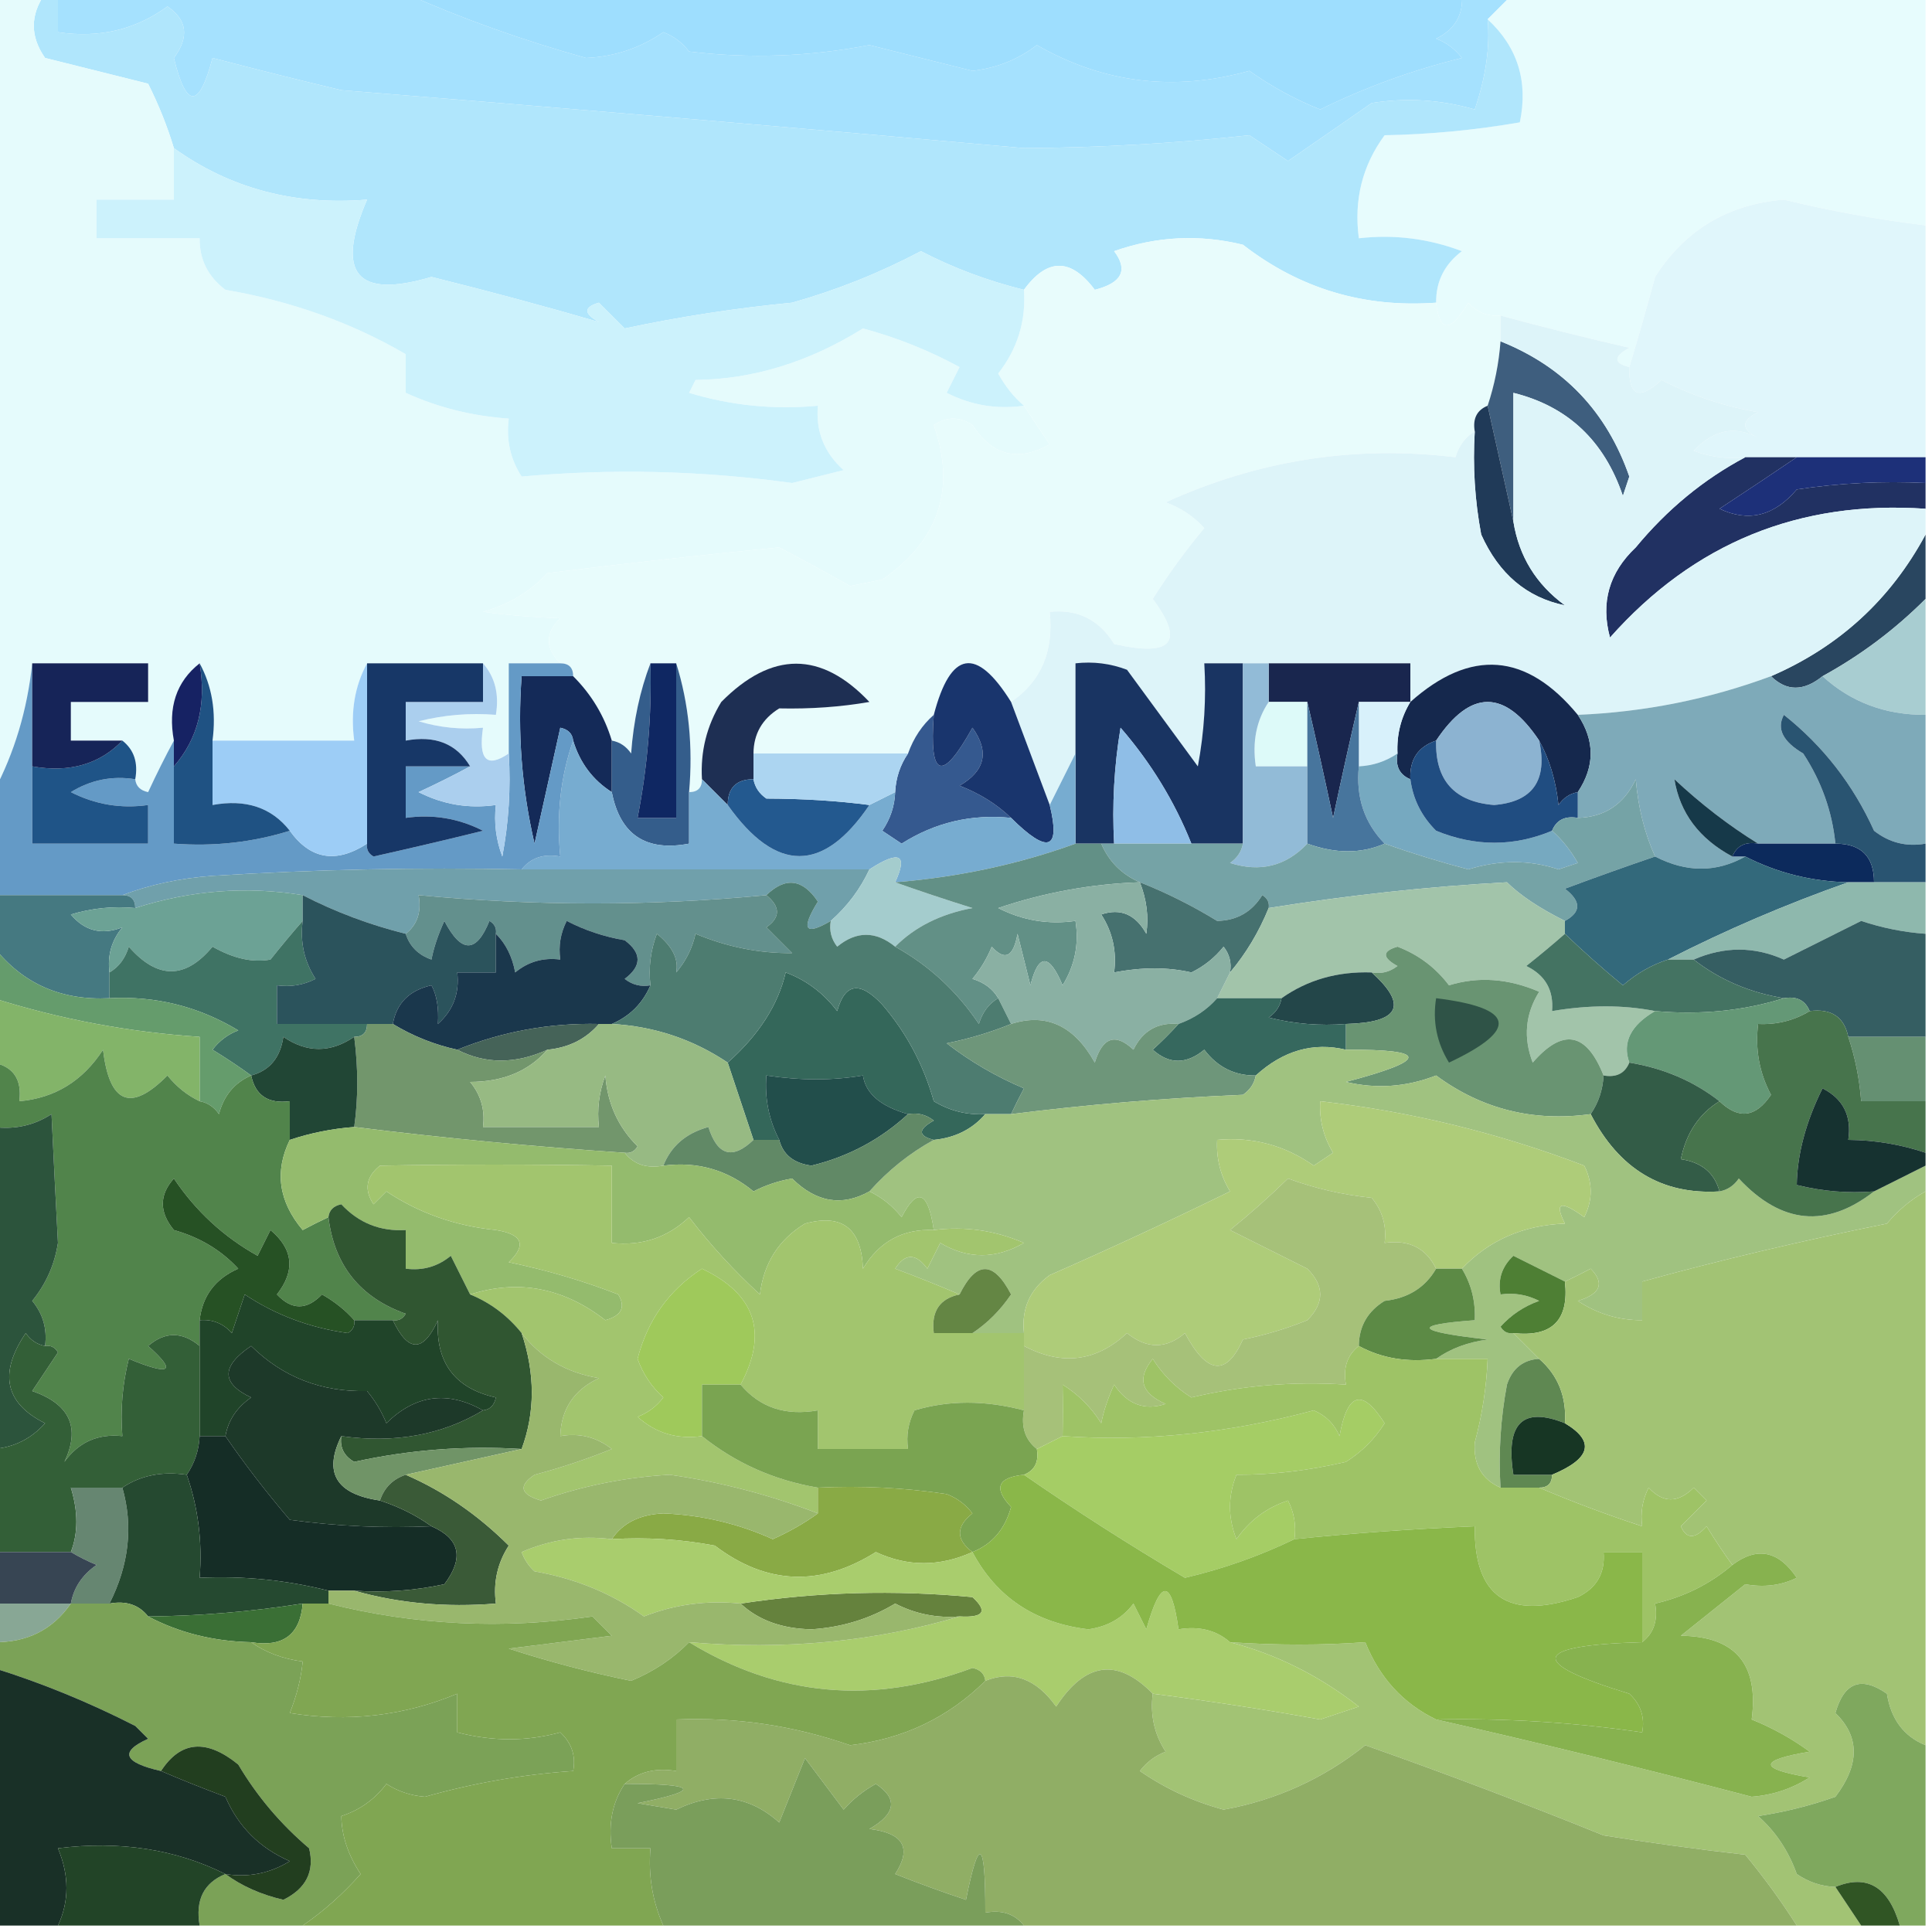 <?xml version="1.0" encoding="UTF-8"?>
<!DOCTYPE svg PUBLIC "-//W3C//DTD SVG 1.1//EN" "http://www.w3.org/Graphics/SVG/1.1/DTD/svg11.dtd">
<svg xmlns="http://www.w3.org/2000/svg" version="1.1" width="150px" height="150px" style="shape-rendering:geometricPrecision; text-rendering:geometricPrecision; image-rendering:optimizeQuality; fill-rule:evenodd; clip-rule:evenodd" xmlns:xlink="http://www.w3.org/1999/xlink">
<g><path style="opacity:1" fill="#a5e1fe" d="M 4.5,-0.5 C 13.5,-0.5 22.5,-0.5 31.5,-0.5C 35.86,1.443 40.526,3.11 45.5,4.5C 47.688,4.406 49.688,3.739 51.5,2.5C 52.308,2.808 52.975,3.308 53.5,4C 58.183,4.566 62.85,4.399 67.5,3.5C 70.167,4.167 72.833,4.833 75.5,5.5C 77.384,5.284 79.051,4.617 80.5,3.5C 85.677,6.465 91.177,7.131 97,5.5C 98.72,6.723 100.553,7.723 102.5,8.5C 105.986,6.781 109.653,5.448 113.5,4.5C 112.975,3.808 112.308,3.308 111.5,3C 112.973,2.29 113.64,1.124 113.5,-0.5C 114.833,-0.5 116.167,-0.5 117.5,-0.5C 116.833,0.167 116.167,0.833 115.5,1.5C 115.695,3.635 115.361,5.968 114.5,8.5C 111.859,7.737 109.192,7.57 106.5,8C 104.323,9.515 102.156,11.015 100,12.5C 99,11.833 98,11.167 97,10.5C 91.202,11.135 85.369,11.468 79.5,11.5C 61.84,9.918 44.174,8.418 26.5,7C 23.452,6.276 20.119,5.442 16.5,4.5C 15.461,8.457 14.461,8.457 13.5,4.5C 14.705,2.879 14.539,1.546 13,0.5C 10.518,2.314 7.685,2.98 4.5,2.5C 4.5,1.5 4.5,0.5 4.5,-0.5 Z"/></g>
<g><path style="opacity:1" fill="#9edefe" d="M 31.5,-0.5 C 58.833,-0.5 86.167,-0.5 113.5,-0.5C 113.64,1.124 112.973,2.29 111.5,3C 112.308,3.308 112.975,3.808 113.5,4.5C 109.653,5.448 105.986,6.781 102.5,8.5C 100.553,7.723 98.72,6.723 97,5.5C 91.177,7.131 85.677,6.465 80.5,3.5C 79.051,4.617 77.384,5.284 75.5,5.5C 72.833,4.833 70.167,4.167 67.5,3.5C 62.85,4.399 58.183,4.566 53.5,4C 52.975,3.308 52.308,2.808 51.5,2.5C 49.688,3.739 47.688,4.406 45.5,4.5C 40.526,3.11 35.86,1.443 31.5,-0.5 Z"/></g>
<g><path style="opacity:1" fill="#e7fcfd" d="M 117.5,-0.5 C 128.167,-0.5 138.833,-0.5 149.5,-0.5C 149.5,5.5 149.5,11.5 149.5,17.5C 145.817,17.053 142.15,16.387 138.5,15.5C 134.15,15.859 130.816,17.859 128.5,21.5C 127.832,23.969 127.165,26.302 126.5,28.5C 125.262,28.19 125.262,27.69 126.5,27C 123.111,26.224 119.778,25.391 116.5,24.5C 115.504,24.586 114.671,24.252 114,23.5C 112.608,25.842 111.775,25.842 111.5,23.5C 111.48,21.857 112.147,20.524 113.5,19.5C 110.914,18.52 108.247,18.187 105.5,18.5C 105.104,15.518 105.771,12.851 107.5,10.5C 110.999,10.437 114.499,10.104 118,9.5C 118.66,6.317 117.827,3.65 115.5,1.5C 116.167,0.833 116.833,0.167 117.5,-0.5 Z"/></g>
<g><path style="opacity:1" fill="#b0e6fc" d="M 3.5,-0.5 C 3.833,-0.5 4.167,-0.5 4.5,-0.5C 4.5,0.5 4.5,1.5 4.5,2.5C 7.685,2.98 10.518,2.314 13,0.5C 14.539,1.546 14.705,2.879 13.5,4.5C 14.461,8.457 15.461,8.457 16.5,4.5C 20.119,5.442 23.452,6.276 26.5,7C 44.174,8.418 61.84,9.918 79.5,11.5C 85.369,11.468 91.202,11.135 97,10.5C 98,11.167 99,11.833 100,12.5C 102.156,11.015 104.323,9.515 106.5,8C 109.192,7.57 111.859,7.737 114.5,8.5C 115.361,5.968 115.695,3.635 115.5,1.5C 117.827,3.65 118.66,6.317 118,9.5C 114.499,10.104 110.999,10.437 107.5,10.5C 105.771,12.851 105.104,15.518 105.5,18.5C 108.247,18.187 110.914,18.52 113.5,19.5C 112.147,20.524 111.48,21.857 111.5,23.5C 105.908,23.913 100.908,22.413 96.5,19C 93.118,18.176 89.784,18.343 86.5,19.5C 87.609,20.965 87.109,21.965 85,22.5C 83.145,20.017 81.311,20.017 79.5,22.5C 76.68,21.804 74.013,20.804 71.5,19.5C 68.304,21.187 64.971,22.52 61.5,23.5C 57.111,23.923 52.778,24.59 48.5,25.5C 47.833,24.833 47.167,24.167 46.5,23.5C 45.304,23.846 45.304,24.346 46.5,25C 42.318,23.781 37.985,22.614 33.5,21.5C 27.683,23.233 26.016,21.233 28.5,15.5C 22.86,15.963 17.86,14.63 13.5,11.5C 12.989,9.805 12.322,8.139 11.5,6.5C 8.833,5.833 6.167,5.167 3.5,4.5C 2.334,2.833 2.334,1.166 3.5,-0.5 Z"/></g>
<g><path style="opacity:1" fill="#e5fbfc" d="M -0.5,-0.5 C 0.833,-0.5 2.167,-0.5 3.5,-0.5C 2.334,1.166 2.334,2.833 3.5,4.5C 6.167,5.167 8.833,5.833 11.5,6.5C 12.322,8.139 12.989,9.805 13.5,11.5C 13.5,12.833 13.5,14.167 13.5,15.5C 11.5,15.5 9.5,15.5 7.5,15.5C 7.5,16.5 7.5,17.5 7.5,18.5C 10.167,18.5 12.833,18.5 15.5,18.5C 15.48,20.143 16.147,21.476 17.5,22.5C 22.615,23.374 27.282,25.041 31.5,27.5C 31.5,28.5 31.5,29.5 31.5,30.5C 34.004,31.639 36.67,32.306 39.5,32.5C 39.286,34.144 39.62,35.644 40.5,37C 47.501,36.369 54.501,36.535 61.5,37.5C 62.833,37.167 64.167,36.833 65.5,36.5C 63.995,35.158 63.328,33.492 63.5,31.5C 60.102,31.82 56.768,31.487 53.5,30.5C 53.667,30.167 53.833,29.833 54,29.5C 58.475,29.446 62.808,28.113 67,25.5C 69.629,26.209 72.129,27.209 74.5,28.5C 74.167,29.167 73.833,29.833 73.5,30.5C 75.396,31.466 77.396,31.799 79.5,31.5C 80.141,32.482 80.808,33.482 81.5,34.5C 79.034,35.881 77.034,35.381 75.5,33C 74.5,32.333 73.5,32.333 72.5,33C 74.232,37.963 72.898,41.963 68.5,45C 67.667,45.167 66.833,45.333 66,45.5C 64.162,44.465 62.329,43.465 60.5,42.5C 54.499,43.084 48.499,43.751 42.5,44.5C 41.176,45.935 39.51,46.935 37.5,47.5C 39.343,47.755 41.343,47.922 43.5,48C 42.316,49.145 42.316,50.312 43.5,51.5C 42.167,51.5 40.833,51.5 39.5,51.5C 39.5,53.833 39.5,56.167 39.5,58.5C 37.797,59.66 37.131,58.993 37.5,56.5C 35.801,56.66 34.134,56.493 32.5,56C 34.473,55.505 36.473,55.338 38.5,55.5C 38.768,53.901 38.434,52.568 37.5,51.5C 34.5,51.5 31.5,51.5 28.5,51.5C 27.539,53.265 27.205,55.265 27.5,57.5C 23.833,57.5 20.167,57.5 16.5,57.5C 16.795,55.265 16.461,53.265 15.5,51.5C 13.692,52.918 13.025,54.918 13.5,57.5C 12.839,58.718 12.172,60.051 11.5,61.5C 10.893,61.376 10.56,61.043 10.5,60.5C 10.737,59.209 10.404,58.209 9.5,57.5C 8.167,57.5 6.833,57.5 5.5,57.5C 5.5,56.5 5.5,55.5 5.5,54.5C 7.5,54.5 9.5,54.5 11.5,54.5C 11.5,53.5 11.5,52.5 11.5,51.5C 8.5,51.5 5.5,51.5 2.5,51.5C 2.119,55.119 1.119,58.452 -0.5,61.5C -0.5,40.833 -0.5,20.167 -0.5,-0.5 Z"/></g>
<g><path style="opacity:1" fill="#e8fcfc" d="M 111.5,23.5 C 111.775,25.842 112.608,25.842 114,23.5C 114.671,24.252 115.504,24.586 116.5,24.5C 116.5,25.167 116.5,25.833 116.5,26.5C 116.371,28.216 116.038,29.883 115.5,31.5C 114.662,31.842 114.328,32.508 114.5,33.5C 113.778,33.917 113.278,34.584 113,35.5C 105.212,34.552 97.712,35.719 90.5,39C 91.672,39.419 92.672,40.085 93.5,41C 92.044,42.745 90.711,44.578 89.5,46.5C 92.003,49.856 91.003,51.023 86.5,50C 85.347,48.117 83.681,47.284 81.5,47.5C 81.821,50.577 80.821,52.91 78.5,54.5C 75.804,50.175 73.804,50.509 72.5,55.5C 71.599,56.291 70.932,57.291 70.5,58.5C 66.5,58.5 62.5,58.5 58.5,58.5C 58.511,56.983 59.177,55.816 60.5,55C 62.936,55.053 65.269,54.887 67.5,54.5C 63.751,50.538 59.918,50.538 56,54.5C 54.872,56.345 54.372,58.345 54.5,60.5C 54.5,61.167 54.167,61.5 53.5,61.5C 53.813,57.958 53.479,54.625 52.5,51.5C 51.833,51.5 51.167,51.5 50.5,51.5C 49.686,53.631 49.186,55.964 49,58.5C 48.617,57.944 48.117,57.611 47.5,57.5C 46.925,55.589 45.925,53.922 44.5,52.5C 44.5,51.833 44.167,51.5 43.5,51.5C 42.316,50.312 42.316,49.145 43.5,48C 41.343,47.922 39.343,47.755 37.5,47.5C 39.51,46.935 41.176,45.935 42.5,44.5C 48.499,43.751 54.499,43.084 60.5,42.5C 62.329,43.465 64.162,44.465 66,45.5C 66.833,45.333 67.667,45.167 68.5,45C 72.898,41.963 74.232,37.963 72.5,33C 73.5,32.333 74.5,32.333 75.5,33C 77.034,35.381 79.034,35.881 81.5,34.5C 80.808,33.482 80.141,32.482 79.5,31.5C 78.722,30.844 78.056,30.011 77.5,29C 79.003,27.079 79.669,24.912 79.5,22.5C 81.311,20.017 83.145,20.017 85,22.5C 87.109,21.965 87.609,20.965 86.5,19.5C 89.784,18.343 93.118,18.176 96.5,19C 100.908,22.413 105.908,23.913 111.5,23.5 Z"/></g>
<g><path style="opacity:1" fill="#e0f6fb" d="M 149.5,17.5 C 149.5,23.5 149.5,29.5 149.5,35.5C 146.167,35.5 142.833,35.5 139.5,35.5C 138.167,35.5 136.833,35.5 135.5,35.5C 134.127,35.657 132.793,35.49 131.5,35C 133.055,33.354 134.721,33.021 136.5,34C 135.167,33.333 135.167,32.667 136.5,32C 133.868,31.551 131.368,30.717 129,29.5C 127.274,31.098 126.441,30.765 126.5,28.5C 127.165,26.302 127.832,23.969 128.5,21.5C 130.816,17.859 134.15,15.859 138.5,15.5C 142.15,16.387 145.817,17.053 149.5,17.5 Z"/></g>
<g><path style="opacity:1" fill="#3e5e7e" d="M 116.5,26.5 C 121.417,28.465 124.75,31.965 126.5,37C 126.333,37.5 126.167,38 126,38.5C 124.553,34.215 121.719,31.548 117.5,30.5C 117.5,33.833 117.5,37.167 117.5,40.5C 116.833,37.5 116.167,34.5 115.5,31.5C 116.038,29.883 116.371,28.216 116.5,26.5 Z"/></g>
<g><path style="opacity:1" fill="#ccf2fc" d="M 13.5,11.5 C 17.86,14.63 22.86,15.963 28.5,15.5C 26.016,21.233 27.683,23.233 33.5,21.5C 37.985,22.614 42.318,23.781 46.5,25C 45.304,24.346 45.304,23.846 46.5,23.5C 47.167,24.167 47.833,24.833 48.5,25.5C 52.778,24.59 57.111,23.923 61.5,23.5C 64.971,22.52 68.304,21.187 71.5,19.5C 74.013,20.804 76.68,21.804 79.5,22.5C 79.669,24.912 79.003,27.079 77.5,29C 78.056,30.011 78.722,30.844 79.5,31.5C 77.396,31.799 75.396,31.466 73.5,30.5C 73.833,29.833 74.167,29.167 74.5,28.5C 72.129,27.209 69.629,26.209 67,25.5C 62.808,28.113 58.475,29.446 54,29.5C 53.833,29.833 53.667,30.167 53.5,30.5C 56.768,31.487 60.102,31.82 63.5,31.5C 63.328,33.492 63.995,35.158 65.5,36.5C 64.167,36.833 62.833,37.167 61.5,37.5C 54.501,36.535 47.501,36.369 40.5,37C 39.62,35.644 39.286,34.144 39.5,32.5C 36.67,32.306 34.004,31.639 31.5,30.5C 31.5,29.5 31.5,28.5 31.5,27.5C 27.282,25.041 22.615,23.374 17.5,22.5C 16.147,21.476 15.48,20.143 15.5,18.5C 12.833,18.5 10.167,18.5 7.5,18.5C 7.5,17.5 7.5,16.5 7.5,15.5C 9.5,15.5 11.5,15.5 13.5,15.5C 13.5,14.167 13.5,12.833 13.5,11.5 Z"/></g>
<g><path style="opacity:1" fill="#213162" d="M 135.5,35.5 C 136.833,35.5 138.167,35.5 139.5,35.5C 137.565,36.81 135.565,38.143 133.5,39.5C 135.757,40.564 137.757,40.064 139.5,38C 142.817,37.502 146.15,37.335 149.5,37.5C 149.5,38.167 149.5,38.833 149.5,39.5C 139.684,38.827 131.517,42.16 125,49.5C 124.262,46.788 124.929,44.455 127,42.5C 129.441,39.546 132.275,37.213 135.5,35.5 Z"/></g>
<g><path style="opacity:1" fill="#1d3079" d="M 139.5,35.5 C 142.833,35.5 146.167,35.5 149.5,35.5C 149.5,36.167 149.5,36.833 149.5,37.5C 146.15,37.335 142.817,37.502 139.5,38C 137.757,40.064 135.757,40.564 133.5,39.5C 135.565,38.143 137.565,36.81 139.5,35.5 Z"/></g>
<g><path style="opacity:1" fill="#203a58" d="M 115.5,31.5 C 116.167,34.5 116.833,37.5 117.5,40.5C 117.933,43.196 119.266,45.362 121.5,47C 118.54,46.394 116.373,44.561 115,41.5C 114.503,38.854 114.336,36.187 114.5,33.5C 114.328,32.508 114.662,31.842 115.5,31.5 Z"/></g>
<g><path style="opacity:1" fill="#294660" d="M 149.5,41.5 C 149.5,43.167 149.5,44.833 149.5,46.5C 147.116,48.885 144.45,50.885 141.5,52.5C 140.039,53.686 138.705,53.686 137.5,52.5C 142.783,50.216 146.783,46.549 149.5,41.5 Z"/></g>
<g><path style="opacity:1" fill="#ddf4f9" d="M 116.5,24.5 C 119.778,25.391 123.111,26.224 126.5,27C 125.262,27.69 125.262,28.19 126.5,28.5C 126.441,30.765 127.274,31.098 129,29.5C 131.368,30.717 133.868,31.551 136.5,32C 135.167,32.667 135.167,33.333 136.5,34C 134.721,33.021 133.055,33.354 131.5,35C 132.793,35.49 134.127,35.657 135.5,35.5C 132.275,37.213 129.441,39.546 127,42.5C 124.929,44.455 124.262,46.788 125,49.5C 131.517,42.16 139.684,38.827 149.5,39.5C 149.5,40.167 149.5,40.833 149.5,41.5C 146.783,46.549 142.783,50.216 137.5,52.5C 132.683,54.286 127.683,55.286 122.5,55.5C 118.508,50.668 114.175,50.334 109.5,54.5C 109.5,53.5 109.5,52.5 109.5,51.5C 105.833,51.5 102.167,51.5 98.5,51.5C 97.833,51.5 97.167,51.5 96.5,51.5C 95.5,51.5 94.5,51.5 93.5,51.5C 93.664,54.187 93.497,56.854 93,59.5C 91.167,57 89.333,54.5 87.5,52C 86.207,51.51 84.873,51.343 83.5,51.5C 83.5,53.833 83.5,56.167 83.5,58.5C 82.833,59.833 82.167,61.167 81.5,62.5C 80.501,59.838 79.501,57.172 78.5,54.5C 80.821,52.91 81.821,50.577 81.5,47.5C 83.681,47.284 85.347,48.117 86.5,50C 91.003,51.023 92.003,49.856 89.5,46.5C 90.711,44.578 92.044,42.745 93.5,41C 92.672,40.085 91.672,39.419 90.5,39C 97.712,35.719 105.212,34.552 113,35.5C 113.278,34.584 113.778,33.917 114.5,33.5C 114.336,36.187 114.503,38.854 115,41.5C 116.373,44.561 118.54,46.394 121.5,47C 119.266,45.362 117.933,43.196 117.5,40.5C 117.5,37.167 117.5,33.833 117.5,30.5C 121.719,31.548 124.553,34.215 126,38.5C 126.167,38 126.333,37.5 126.5,37C 124.75,31.965 121.417,28.465 116.5,26.5C 116.5,25.833 116.5,25.167 116.5,24.5 Z"/></g>
<g><path style="opacity:1" fill="#1e2f53" d="M 58.5,58.5 C 58.5,59.167 58.5,59.833 58.5,60.5C 57.167,60.5 56.5,61.167 56.5,62.5C 55.833,61.833 55.167,61.167 54.5,60.5C 54.372,58.345 54.872,56.345 56,54.5C 59.918,50.538 63.751,50.538 67.5,54.5C 65.269,54.887 62.936,55.053 60.5,55C 59.177,55.816 58.511,56.983 58.5,58.5 Z"/></g>
<g><path style="opacity:1" fill="#19264e" d="M 98.5,51.5 C 102.167,51.5 105.833,51.5 109.5,51.5C 109.5,52.5 109.5,53.5 109.5,54.5C 108.167,54.5 106.833,54.5 105.5,54.5C 104.834,57.358 104.167,60.358 103.5,63.5C 102.833,60.358 102.166,57.358 101.5,54.5C 100.5,54.5 99.5,54.5 98.5,54.5C 98.5,53.5 98.5,52.5 98.5,51.5 Z"/></g>
<g><path style="opacity:1" fill="#15284d" d="M 122.5,55.5 C 123.833,57.5 123.833,59.5 122.5,61.5C 121.883,61.611 121.383,61.944 121,62.5C 120.802,60.618 120.302,58.952 119.5,57.5C 116.833,53.5 114.167,53.5 111.5,57.5C 110.094,57.973 109.427,58.973 109.5,60.5C 108.662,60.158 108.328,59.492 108.5,58.5C 108.433,57.041 108.766,55.708 109.5,54.5C 114.175,50.334 118.508,50.668 122.5,55.5 Z"/></g>
<g><path style="opacity:1" fill="#a8cdd1" d="M 149.5,46.5 C 149.5,49.5 149.5,52.5 149.5,55.5C 146.374,55.515 143.707,54.515 141.5,52.5C 144.45,50.885 147.116,48.885 149.5,46.5 Z"/></g>
<g><path style="opacity:1" fill="#d8f1fb" d="M 105.5,54.5 C 106.833,54.5 108.167,54.5 109.5,54.5C 108.766,55.708 108.433,57.041 108.5,58.5C 107.609,59.11 106.609,59.443 105.5,59.5C 105.5,57.833 105.5,56.167 105.5,54.5 Z"/></g>
<g><path style="opacity:1" fill="#7eaab9" d="M 137.5,52.5 C 138.705,53.686 140.039,53.686 141.5,52.5C 143.707,54.515 146.374,55.515 149.5,55.5C 149.5,58.833 149.5,62.167 149.5,65.5C 148.022,65.762 146.689,65.429 145.5,64.5C 143.88,60.918 141.547,57.918 138.5,55.5C 137.92,56.574 138.42,57.574 140,58.5C 141.411,60.65 142.245,62.984 142.5,65.5C 140.5,65.5 138.5,65.5 136.5,65.5C 134.238,64.104 132.071,62.438 130,60.5C 130.427,63.121 131.927,65.121 134.5,66.5C 134.833,66.5 135.167,66.5 135.5,66.5C 133.274,67.756 130.941,67.756 128.5,66.5C 127.691,64.708 127.191,62.708 127,60.5C 126.092,62.439 124.592,63.439 122.5,63.5C 122.5,62.833 122.5,62.167 122.5,61.5C 123.833,59.5 123.833,57.5 122.5,55.5C 127.683,55.286 132.683,54.286 137.5,52.5 Z"/></g>
<g><path style="opacity:1" fill="#193462" d="M 96.5,51.5 C 96.5,56.167 96.5,60.833 96.5,65.5C 95.167,65.5 93.833,65.5 92.5,65.5C 91.191,62.222 89.358,59.222 87,56.5C 86.502,59.482 86.335,62.482 86.5,65.5C 86.167,65.5 85.833,65.5 85.5,65.5C 84.833,65.5 84.167,65.5 83.5,65.5C 83.5,63.167 83.5,60.833 83.5,58.5C 83.5,56.167 83.5,53.833 83.5,51.5C 84.873,51.343 86.207,51.51 87.5,52C 89.333,54.5 91.167,57 93,59.5C 93.497,56.854 93.664,54.187 93.5,51.5C 94.5,51.5 95.5,51.5 96.5,51.5 Z"/></g>
<g><path style="opacity:1" fill="#142a58" d="M 44.5,52.5 C 45.925,53.922 46.925,55.589 47.5,57.5C 47.5,58.833 47.5,60.167 47.5,61.5C 46.026,60.564 45.026,59.23 44.5,57.5C 44.44,56.957 44.107,56.624 43.5,56.5C 42.833,59.5 42.167,62.5 41.5,65.5C 40.508,61.217 40.174,56.884 40.5,52.5C 41.833,52.5 43.167,52.5 44.5,52.5 Z"/></g>
<g><path style="opacity:1" fill="#ddfaf9" d="M 98.5,54.5 C 99.5,54.5 100.5,54.5 101.5,54.5C 101.5,56.167 101.5,57.833 101.5,59.5C 100.167,59.5 98.833,59.5 97.5,59.5C 97.216,57.585 97.549,55.919 98.5,54.5 Z"/></g>
<g><path style="opacity:1" fill="#35598f" d="M 72.5,55.5 C 72.135,60.421 73.135,60.755 75.5,56.5C 76.83,58.347 76.497,59.847 74.5,61C 76.066,61.608 77.4,62.441 78.5,63.5C 75.428,63.188 72.595,63.854 70,65.5C 69.5,65.167 69,64.833 68.5,64.5C 69.127,63.583 69.461,62.583 69.5,61.5C 69.557,60.391 69.89,59.391 70.5,58.5C 70.932,57.291 71.599,56.291 72.5,55.5 Z"/></g>
<g><path style="opacity:1" fill="#19356d" d="M 78.5,54.5 C 79.501,57.172 80.501,59.838 81.5,62.5C 82.359,66.001 81.359,66.335 78.5,63.5C 77.4,62.441 76.066,61.608 74.5,61C 76.497,59.847 76.83,58.347 75.5,56.5C 73.135,60.755 72.135,60.421 72.5,55.5C 73.804,50.509 75.804,50.175 78.5,54.5 Z"/></g>
<g><path style="opacity:1" fill="#8cb3d1" d="M 119.5,57.5 C 120.17,60.59 119.003,62.257 116,62.5C 112.918,62.252 111.418,60.585 111.5,57.5C 114.167,53.5 116.833,53.5 119.5,57.5 Z"/></g>
<g><path style="opacity:1" fill="#8fbee7" d="M 92.5,65.5 C 90.5,65.5 88.5,65.5 86.5,65.5C 86.335,62.482 86.502,59.482 87,56.5C 89.358,59.222 91.191,62.222 92.5,65.5 Z"/></g>
<g><path style="opacity:1" fill="#76a9c0" d="M 108.5,58.5 C 108.328,59.492 108.662,60.158 109.5,60.5C 109.703,62.044 110.37,63.378 111.5,64.5C 114.537,65.741 117.537,65.741 120.5,64.5C 121.267,65.172 121.934,66.005 122.5,67C 122,67.167 121.5,67.333 121,67.5C 118.753,66.749 116.419,66.749 114,67.5C 111.761,66.909 109.594,66.242 107.5,65.5C 105.925,63.886 105.259,61.886 105.5,59.5C 106.609,59.443 107.609,59.11 108.5,58.5 Z"/></g>
<g><path style="opacity:1" fill="#163949" d="M 136.5,65.5 C 135.508,65.328 134.842,65.662 134.5,66.5C 131.927,65.121 130.427,63.121 130,60.5C 132.071,62.438 134.238,64.104 136.5,65.5 Z"/></g>
<g><path style="opacity:1" fill="#345d8b" d="M 50.5,51.5 C 50.605,55.548 50.272,59.548 49.5,63.5C 50.5,63.5 51.5,63.5 52.5,63.5C 52.5,59.5 52.5,55.5 52.5,51.5C 53.479,54.625 53.813,57.958 53.5,61.5C 53.5,62.833 53.5,64.167 53.5,65.5C 50.144,66.138 48.144,64.804 47.5,61.5C 47.5,60.167 47.5,58.833 47.5,57.5C 48.117,57.611 48.617,57.944 49,58.5C 49.186,55.964 49.686,53.631 50.5,51.5 Z"/></g>
<g><path style="opacity:1" fill="#0f2762" d="M 50.5,51.5 C 51.167,51.5 51.833,51.5 52.5,51.5C 52.5,55.5 52.5,59.5 52.5,63.5C 51.5,63.5 50.5,63.5 49.5,63.5C 50.272,59.548 50.605,55.548 50.5,51.5 Z"/></g>
<g><path style="opacity:1" fill="#92bbd7" d="M 96.5,51.5 C 97.167,51.5 97.833,51.5 98.5,51.5C 98.5,52.5 98.5,53.5 98.5,54.5C 97.549,55.919 97.216,57.585 97.5,59.5C 98.833,59.5 100.167,59.5 101.5,59.5C 101.5,61.5 101.5,63.5 101.5,65.5C 99.84,67.248 97.84,67.748 95.5,67C 96.056,66.617 96.389,66.117 96.5,65.5C 96.5,60.833 96.5,56.167 96.5,51.5 Z"/></g>
<g><path style="opacity:1" fill="#47759d" d="M 101.5,54.5 C 102.166,57.358 102.833,60.358 103.5,63.5C 104.167,60.358 104.834,57.358 105.5,54.5C 105.5,56.167 105.5,57.833 105.5,59.5C 105.259,61.886 105.925,63.886 107.5,65.5C 105.691,66.291 103.691,66.291 101.5,65.5C 101.5,63.5 101.5,61.5 101.5,59.5C 101.5,57.833 101.5,56.167 101.5,54.5 Z"/></g>
<g><path style="opacity:1" fill="#204d81" d="M 111.5,57.5 C 111.418,60.585 112.918,62.252 116,62.5C 119.003,62.257 120.17,60.59 119.5,57.5C 120.302,58.952 120.802,60.618 121,62.5C 121.383,61.944 121.883,61.611 122.5,61.5C 122.5,62.167 122.5,62.833 122.5,63.5C 121.508,63.328 120.842,63.662 120.5,64.5C 117.537,65.741 114.537,65.741 111.5,64.5C 110.37,63.378 109.703,62.044 109.5,60.5C 109.427,58.973 110.094,57.973 111.5,57.5 Z"/></g>
<g><path style="opacity:1" fill="#77acd0" d="M 44.5,57.5 C 45.026,59.23 46.026,60.564 47.5,61.5C 48.144,64.804 50.144,66.138 53.5,65.5C 53.5,64.167 53.5,62.833 53.5,61.5C 54.167,61.5 54.5,61.167 54.5,60.5C 55.167,61.167 55.833,61.833 56.5,62.5C 60.253,67.79 63.92,67.79 67.5,62.5C 68.167,62.167 68.833,61.833 69.5,61.5C 69.461,62.583 69.127,63.583 68.5,64.5C 69,64.833 69.5,65.167 70,65.5C 72.595,63.854 75.428,63.188 78.5,63.5C 81.359,66.335 82.359,66.001 81.5,62.5C 82.167,61.167 82.833,59.833 83.5,58.5C 83.5,60.833 83.5,63.167 83.5,65.5C 79.079,67.102 74.412,68.102 69.5,68.5C 70.504,66.323 69.838,65.989 67.5,67.5C 58.5,67.5 49.5,67.5 40.5,67.5C 41.209,66.596 42.209,66.263 43.5,66.5C 43.19,63.287 43.523,60.287 44.5,57.5 Z"/></g>
<g><path style="opacity:1" fill="#23598f" d="M 58.5,60.5 C 58.611,61.117 58.944,61.617 59.5,62C 62.369,62.009 65.036,62.176 67.5,62.5C 63.92,67.79 60.253,67.79 56.5,62.5C 56.5,61.167 57.167,60.5 58.5,60.5 Z"/></g>
<g><path style="opacity:1" fill="#acd5f1" d="M 58.5,58.5 C 62.5,58.5 66.5,58.5 70.5,58.5C 69.89,59.391 69.557,60.391 69.5,61.5C 68.833,61.833 68.167,62.167 67.5,62.5C 65.036,62.176 62.369,62.009 59.5,62C 58.944,61.617 58.611,61.117 58.5,60.5C 58.5,59.833 58.5,59.167 58.5,58.5 Z"/></g>
<g><path style="opacity:1" fill="#0c2a5c" d="M 134.5,66.5 C 134.842,65.662 135.508,65.328 136.5,65.5C 138.5,65.5 140.5,65.5 142.5,65.5C 144.5,65.5 145.5,66.5 145.5,68.5C 144.833,68.5 144.167,68.5 143.5,68.5C 140.659,68.44 137.993,67.774 135.5,66.5C 135.167,66.5 134.833,66.5 134.5,66.5 Z"/></g>
<g><path style="opacity:1" fill="#649ac6" d="M 2.5,51.5 C 2.5,54.167 2.5,56.833 2.5,59.5C 2.5,61.5 2.5,63.5 2.5,65.5C 5.5,65.5 8.5,65.5 11.5,65.5C 11.5,64.5 11.5,63.5 11.5,62.5C 9.396,62.799 7.396,62.466 5.5,61.5C 7.045,60.548 8.712,60.215 10.5,60.5C 10.56,61.043 10.893,61.376 11.5,61.5C 12.172,60.051 12.839,58.718 13.5,57.5C 13.5,58.167 13.5,58.833 13.5,59.5C 13.5,61.5 13.5,63.5 13.5,65.5C 16.608,65.736 19.608,65.403 22.5,64.5C 24.099,66.729 26.099,67.062 28.5,65.5C 28.435,65.938 28.601,66.272 29,66.5C 31.8,65.875 34.634,65.208 37.5,64.5C 35.604,63.534 33.604,63.201 31.5,63.5C 31.5,62.167 31.5,60.833 31.5,59.5C 33.167,59.5 34.833,59.5 36.5,59.5C 35.282,60.161 33.949,60.828 32.5,61.5C 34.396,62.466 36.396,62.799 38.5,62.5C 38.343,63.873 38.51,65.207 39,66.5C 39.497,63.854 39.664,61.187 39.5,58.5C 39.5,56.167 39.5,53.833 39.5,51.5C 40.833,51.5 42.167,51.5 43.5,51.5C 44.167,51.5 44.5,51.833 44.5,52.5C 43.167,52.5 41.833,52.5 40.5,52.5C 40.174,56.884 40.508,61.217 41.5,65.5C 42.167,62.5 42.833,59.5 43.5,56.5C 44.107,56.624 44.44,56.957 44.5,57.5C 43.523,60.287 43.19,63.287 43.5,66.5C 42.209,66.263 41.209,66.596 40.5,67.5C 32.493,67.334 24.493,67.5 16.5,68C 13.964,68.186 11.631,68.686 9.5,69.5C 6.167,69.5 2.833,69.5 -0.5,69.5C -0.5,66.833 -0.5,64.167 -0.5,61.5C 1.119,58.452 2.119,55.119 2.5,51.5 Z"/></g>
<g><path style="opacity:1" fill="#9dcdf6" d="M 28.5,51.5 C 28.5,56.167 28.5,60.833 28.5,65.5C 26.099,67.062 24.099,66.729 22.5,64.5C 21.082,62.692 19.082,62.025 16.5,62.5C 16.5,60.833 16.5,59.167 16.5,57.5C 20.167,57.5 23.833,57.5 27.5,57.5C 27.205,55.265 27.539,53.265 28.5,51.5 Z"/></g>
<g><path style="opacity:1" fill="#1f5283" d="M 15.5,51.5 C 16.461,53.265 16.795,55.265 16.5,57.5C 16.5,59.167 16.5,60.833 16.5,62.5C 19.082,62.025 21.082,62.692 22.5,64.5C 19.608,65.403 16.608,65.736 13.5,65.5C 13.5,63.5 13.5,61.5 13.5,59.5C 15.369,57.365 16.036,54.698 15.5,51.5 Z"/></g>
<g><path style="opacity:1" fill="#1f5487" d="M 9.5,57.5 C 10.404,58.209 10.737,59.209 10.5,60.5C 8.712,60.215 7.045,60.548 5.5,61.5C 7.396,62.466 9.396,62.799 11.5,62.5C 11.5,63.5 11.5,64.5 11.5,65.5C 8.5,65.5 5.5,65.5 2.5,65.5C 2.5,63.5 2.5,61.5 2.5,59.5C 5.388,60.01 7.721,59.343 9.5,57.5 Z"/></g>
<g><path style="opacity:1" fill="#abcfee" d="M 37.5,51.5 C 38.434,52.568 38.768,53.901 38.5,55.5C 36.473,55.338 34.473,55.505 32.5,56C 34.134,56.493 35.801,56.66 37.5,56.5C 37.131,58.993 37.797,59.66 39.5,58.5C 39.664,61.187 39.497,63.854 39,66.5C 38.51,65.207 38.343,63.873 38.5,62.5C 36.396,62.799 34.396,62.466 32.5,61.5C 33.949,60.828 35.282,60.161 36.5,59.5C 35.448,57.744 33.781,57.077 31.5,57.5C 31.5,56.5 31.5,55.5 31.5,54.5C 33.5,54.5 35.5,54.5 37.5,54.5C 37.5,53.5 37.5,52.5 37.5,51.5 Z"/></g>
<g><path style="opacity:1" fill="#173767" d="M 28.5,51.5 C 31.5,51.5 34.5,51.5 37.5,51.5C 37.5,52.5 37.5,53.5 37.5,54.5C 35.5,54.5 33.5,54.5 31.5,54.5C 31.5,55.5 31.5,56.5 31.5,57.5C 33.781,57.077 35.448,57.744 36.5,59.5C 34.833,59.5 33.167,59.5 31.5,59.5C 31.5,60.833 31.5,62.167 31.5,63.5C 33.604,63.201 35.604,63.534 37.5,64.5C 34.634,65.208 31.8,65.875 29,66.5C 28.601,66.272 28.435,65.938 28.5,65.5C 28.5,60.833 28.5,56.167 28.5,51.5 Z"/></g>
<g><path style="opacity:1" fill="#162458" d="M 2.5,51.5 C 5.5,51.5 8.5,51.5 11.5,51.5C 11.5,52.5 11.5,53.5 11.5,54.5C 9.5,54.5 7.5,54.5 5.5,54.5C 5.5,55.5 5.5,56.5 5.5,57.5C 6.833,57.5 8.167,57.5 9.5,57.5C 7.721,59.343 5.388,60.01 2.5,59.5C 2.5,56.833 2.5,54.167 2.5,51.5 Z"/></g>
<g><path style="opacity:1" fill="#162263" d="M 15.5,51.5 C 16.036,54.698 15.369,57.365 13.5,59.5C 13.5,58.833 13.5,58.167 13.5,57.5C 13.025,54.918 13.692,52.918 15.5,51.5 Z"/></g>
<g><path style="opacity:1" fill="#75a3a6" d="M 128.5,66.5 C 126.26,67.264 123.927,68.098 121.5,69C 122.774,69.977 122.774,70.811 121.5,71.5C 119.522,70.513 118.022,69.513 117,68.5C 110.947,68.826 104.781,69.492 98.5,70.5C 98.565,70.062 98.399,69.728 98,69.5C 97.196,70.805 96.029,71.471 94.5,71.5C 92.557,70.311 90.557,69.311 88.5,68.5C 87.1,67.9 86.1,66.9 85.5,65.5C 85.833,65.5 86.167,65.5 86.5,65.5C 88.5,65.5 90.5,65.5 92.5,65.5C 93.833,65.5 95.167,65.5 96.5,65.5C 96.389,66.117 96.056,66.617 95.5,67C 97.84,67.748 99.84,67.248 101.5,65.5C 103.691,66.291 105.691,66.291 107.5,65.5C 109.594,66.242 111.761,66.909 114,67.5C 116.419,66.749 118.753,66.749 121,67.5C 121.5,67.333 122,67.167 122.5,67C 121.934,66.005 121.267,65.172 120.5,64.5C 120.842,63.662 121.508,63.328 122.5,63.5C 124.592,63.439 126.092,62.439 127,60.5C 127.191,62.708 127.691,64.708 128.5,66.5 Z"/></g>
<g><path style="opacity:1" fill="#295471" d="M 149.5,65.5 C 149.5,66.5 149.5,67.5 149.5,68.5C 148.167,68.5 146.833,68.5 145.5,68.5C 145.5,66.5 144.5,65.5 142.5,65.5C 142.245,62.984 141.411,60.65 140,58.5C 138.42,57.574 137.92,56.574 138.5,55.5C 141.547,57.918 143.88,60.918 145.5,64.5C 146.689,65.429 148.022,65.762 149.5,65.5 Z"/></g>
<g><path style="opacity:1" fill="#70a0ab" d="M 40.5,67.5 C 49.5,67.5 58.5,67.5 67.5,67.5C 66.789,69.03 65.789,70.363 64.5,71.5C 62.493,72.678 62.16,72.178 63.5,70C 62.318,68.232 60.985,68.065 59.5,69.5C 50.546,70.356 41.546,70.356 32.5,69.5C 32.737,70.791 32.404,71.791 31.5,72.5C 28.69,71.801 26.023,70.801 23.5,69.5C 19.138,68.787 14.805,69.12 10.5,70.5C 10.5,69.833 10.167,69.5 9.5,69.5C 11.631,68.686 13.964,68.186 16.5,68C 24.493,67.5 32.493,67.334 40.5,67.5 Z"/></g>
<g><path style="opacity:1" fill="#33697b" d="M 128.5,66.5 C 130.941,67.756 133.274,67.756 135.5,66.5C 137.993,67.774 140.659,68.44 143.5,68.5C 138.665,70.203 133.998,72.203 129.5,74.5C 128.244,74.904 127.077,75.57 126,76.5C 124.42,75.2 122.92,73.866 121.5,72.5C 121.5,72.167 121.5,71.833 121.5,71.5C 122.774,70.811 122.774,69.977 121.5,69C 123.927,68.098 126.26,67.264 128.5,66.5 Z"/></g>
<g><path style="opacity:1" fill="#457981" d="M -0.5,69.5 C 2.833,69.5 6.167,69.5 9.5,69.5C 10.167,69.5 10.5,69.833 10.5,70.5C 8.801,70.34 7.134,70.507 5.5,71C 6.572,72.284 7.905,72.617 9.5,72C 8.663,73.011 8.33,74.178 8.5,75.5C 8.5,76.167 8.5,76.833 8.5,77.5C 4.738,77.697 1.738,76.364 -0.5,73.5C -0.5,72.167 -0.5,70.833 -0.5,69.5 Z"/></g>
<g><path style="opacity:1" fill="#a4cccd" d="M 69.5,68.5 C 71.369,69.165 73.369,69.831 75.5,70.5C 73.025,70.964 71.025,71.964 69.5,73.5C 67.99,72.272 66.49,72.272 65,73.5C 64.536,72.906 64.369,72.239 64.5,71.5C 65.789,70.363 66.789,69.03 67.5,67.5C 69.838,65.989 70.504,66.323 69.5,68.5 Z"/></g>
<g><path style="opacity:1" fill="#629086" d="M 83.5,65.5 C 84.167,65.5 84.833,65.5 85.5,65.5C 86.1,66.9 87.1,67.9 88.5,68.5C 84.738,68.627 81.072,69.294 77.5,70.5C 79.396,71.466 81.396,71.799 83.5,71.5C 83.785,73.288 83.452,74.955 82.5,76.5C 81.459,74.009 80.626,74.009 80,76.5C 79.667,75.167 79.333,73.833 79,72.5C 78.683,74.301 78.016,74.634 77,73.5C 76.626,74.416 76.126,75.25 75.5,76C 76.416,76.278 77.082,76.778 77.5,77.5C 76.778,77.918 76.278,78.584 76,79.5C 74.289,76.954 72.123,74.954 69.5,73.5C 71.025,71.964 73.025,70.964 75.5,70.5C 73.369,69.831 71.369,69.165 69.5,68.5C 74.412,68.102 79.079,67.102 83.5,65.5 Z"/></g>
<g><path style="opacity:1" fill="#63908d" d="M 59.5,69.5 C 60.598,70.397 60.598,71.23 59.5,72C 60.167,72.667 60.833,73.333 61.5,74C 58.949,74.023 56.449,73.523 54,72.5C 53.751,73.624 53.251,74.624 52.5,75.5C 52.704,74.471 52.204,73.471 51,72.5C 50.51,73.793 50.343,75.127 50.5,76.5C 49.761,76.631 49.094,76.464 48.5,76C 49.833,75 49.833,74 48.5,73C 46.899,72.727 45.399,72.227 44,71.5C 43.517,72.448 43.35,73.448 43.5,74.5C 42.178,74.33 41.011,74.663 40,75.5C 39.768,74.263 39.268,73.263 38.5,72.5C 38.565,72.062 38.399,71.728 38,71.5C 36.983,74.028 35.816,74.028 34.5,71.5C 34.002,72.603 33.669,73.603 33.5,74.5C 32.478,74.144 31.811,73.478 31.5,72.5C 32.404,71.791 32.737,70.791 32.5,69.5C 41.546,70.356 50.546,70.356 59.5,69.5 Z"/></g>
<g><path style="opacity:1" fill="#46716f" d="M 88.5,68.5 C 90.557,69.311 92.557,70.311 94.5,71.5C 96.029,71.471 97.196,70.805 98,69.5C 98.399,69.728 98.565,70.062 98.5,70.5C 97.737,72.368 96.737,74.035 95.5,75.5C 95.631,74.761 95.464,74.094 95,73.5C 94.311,74.357 93.478,75.023 92.5,75.5C 90.674,75.08 88.674,75.08 86.5,75.5C 86.713,73.856 86.38,72.356 85.5,71C 86.996,70.493 88.163,70.993 89,72.5C 89.195,71.181 89.028,69.847 88.5,68.5 Z"/></g>
<g><path style="opacity:1" fill="#8eb8ad" d="M 143.5,68.5 C 144.167,68.5 144.833,68.5 145.5,68.5C 146.833,68.5 148.167,68.5 149.5,68.5C 149.5,69.833 149.5,71.167 149.5,72.5C 147.801,72.38 146.135,72.046 144.5,71.5C 142.5,72.5 140.5,73.5 138.5,74.5C 136.197,73.471 133.864,73.471 131.5,74.5C 130.833,74.5 130.167,74.5 129.5,74.5C 133.998,72.203 138.665,70.203 143.5,68.5 Z"/></g>
<g><path style="opacity:1" fill="#6ca295" d="M 23.5,69.5 C 23.5,70.167 23.5,70.833 23.5,71.5C 22.685,72.429 21.852,73.429 21,74.5C 19.628,74.757 18.128,74.424 16.5,73.5C 14.389,76.044 12.222,76.044 10,73.5C 9.722,74.416 9.222,75.082 8.5,75.5C 8.33,74.178 8.663,73.011 9.5,72C 7.905,72.617 6.572,72.284 5.5,71C 7.134,70.507 8.801,70.34 10.5,70.5C 14.805,69.12 19.138,68.787 23.5,69.5 Z"/></g>
<g><path style="opacity:1" fill="#a2c4aa" d="M 121.5,71.5 C 121.5,71.833 121.5,72.167 121.5,72.5C 120.571,73.315 119.571,74.148 118.5,75C 119.973,75.71 120.64,76.876 120.5,78.5C 123.382,78.014 126.048,78.014 128.5,78.5C 126.606,79.601 125.939,80.934 126.5,82.5C 126.158,83.338 125.492,83.672 124.5,83.5C 123.169,80.135 121.336,79.802 119,82.5C 118.257,80.559 118.424,78.726 119.5,77C 117.109,75.965 114.776,75.799 112.5,76.5C 111.449,75.115 110.116,74.115 108.5,73.5C 107.304,73.846 107.304,74.346 108.5,75C 107.906,75.464 107.239,75.631 106.5,75.5C 103.848,75.409 101.515,76.076 99.5,77.5C 97.833,77.5 96.167,77.5 94.5,77.5C 94.833,76.833 95.167,76.167 95.5,75.5C 96.737,74.035 97.737,72.368 98.5,70.5C 104.781,69.492 110.947,68.826 117,68.5C 118.022,69.513 119.522,70.513 121.5,71.5 Z"/></g>
<g><path style="opacity:1" fill="#3f7364" d="M 23.5,71.5 C 23.287,73.144 23.62,74.644 24.5,76C 23.552,76.483 22.552,76.65 21.5,76.5C 21.5,77.5 21.5,78.5 21.5,79.5C 23.833,79.5 26.167,79.5 28.5,79.5C 28.5,80.167 28.167,80.5 27.5,80.5C 25.661,81.752 23.828,81.752 22,80.5C 21.765,82.119 20.931,83.119 19.5,83.5C 18.602,82.842 17.602,82.176 16.5,81.5C 17.025,80.808 17.692,80.308 18.5,80C 15.424,78.145 12.091,77.312 8.5,77.5C 8.5,76.833 8.5,76.167 8.5,75.5C 9.222,75.082 9.722,74.416 10,73.5C 12.222,76.044 14.389,76.044 16.5,73.5C 18.128,74.424 19.628,74.757 21,74.5C 21.852,73.429 22.685,72.429 23.5,71.5 Z"/></g>
<g><path style="opacity:1" fill="#355e62" d="M 149.5,72.5 C 149.5,75.167 149.5,77.833 149.5,80.5C 147.5,80.5 145.5,80.5 143.5,80.5C 143.179,78.952 142.179,78.285 140.5,78.5C 140.158,77.662 139.492,77.328 138.5,77.5C 135.843,77.065 133.509,76.065 131.5,74.5C 133.864,73.471 136.197,73.471 138.5,74.5C 140.5,73.5 142.5,72.5 144.5,71.5C 146.135,72.046 147.801,72.38 149.5,72.5 Z"/></g>
<g><path style="opacity:1" fill="#2b535c" d="M 23.5,69.5 C 26.023,70.801 28.69,71.801 31.5,72.5C 31.811,73.478 32.478,74.144 33.5,74.5C 33.669,73.603 34.002,72.603 34.5,71.5C 35.816,74.028 36.983,74.028 38,71.5C 38.399,71.728 38.565,72.062 38.5,72.5C 38.5,73.5 38.5,74.5 38.5,75.5C 37.5,75.5 36.5,75.5 35.5,75.5C 35.688,77.103 35.188,78.437 34,79.5C 34.077,78.262 33.911,77.262 33.5,76.5C 31.787,76.879 30.787,77.879 30.5,79.5C 29.833,79.5 29.167,79.5 28.5,79.5C 26.167,79.5 23.833,79.5 21.5,79.5C 21.5,78.5 21.5,77.5 21.5,76.5C 22.552,76.65 23.552,76.483 24.5,76C 23.62,74.644 23.287,73.144 23.5,71.5C 23.5,70.833 23.5,70.167 23.5,69.5 Z"/></g>
<g><path style="opacity:1" fill="#8ab0a3" d="M 88.5,68.5 C 89.028,69.847 89.195,71.181 89,72.5C 88.163,70.993 86.996,70.493 85.5,71C 86.38,72.356 86.713,73.856 86.5,75.5C 88.674,75.08 90.674,75.08 92.5,75.5C 93.478,75.023 94.311,74.357 95,73.5C 95.464,74.094 95.631,74.761 95.5,75.5C 95.167,76.167 94.833,76.833 94.5,77.5C 93.71,78.401 92.71,79.068 91.5,79.5C 89.876,79.36 88.71,80.027 88,81.5C 86.605,80.185 85.605,80.519 85,82.5C 83.398,79.626 81.231,78.626 78.5,79.5C 78.167,78.833 77.833,78.167 77.5,77.5C 77.082,76.778 76.416,76.278 75.5,76C 76.126,75.25 76.626,74.416 77,73.5C 78.016,74.634 78.683,74.301 79,72.5C 79.333,73.833 79.667,75.167 80,76.5C 80.626,74.009 81.459,74.009 82.5,76.5C 83.452,74.955 83.785,73.288 83.5,71.5C 81.396,71.799 79.396,71.466 77.5,70.5C 81.072,69.294 84.738,68.627 88.5,68.5 Z"/></g>
<g><path style="opacity:1" fill="#234649" d="M 106.5,75.5 C 109.333,78.059 108.666,79.392 104.5,79.5C 102.473,79.662 100.473,79.496 98.5,79C 99.056,78.617 99.389,78.117 99.5,77.5C 101.515,76.076 103.848,75.409 106.5,75.5 Z"/></g>
<g><path style="opacity:1" fill="#447362" d="M 121.5,72.5 C 122.92,73.866 124.42,75.2 126,76.5C 127.077,75.57 128.244,74.904 129.5,74.5C 130.167,74.5 130.833,74.5 131.5,74.5C 133.509,76.065 135.843,77.065 138.5,77.5C 135.375,78.479 132.042,78.813 128.5,78.5C 126.048,78.014 123.382,78.014 120.5,78.5C 120.64,76.876 119.973,75.71 118.5,75C 119.571,74.148 120.571,73.315 121.5,72.5 Z"/></g>
<g><path style="opacity:1" fill="#659c6c" d="M -0.5,73.5 C 1.738,76.364 4.738,77.697 8.5,77.5C 12.091,77.312 15.424,78.145 18.5,80C 17.692,80.308 17.025,80.808 16.5,81.5C 17.602,82.176 18.602,82.842 19.5,83.5C 18.21,84.058 17.377,85.058 17,86.5C 16.617,85.944 16.117,85.611 15.5,85.5C 15.5,83.833 15.5,82.167 15.5,80.5C 10.01,80.135 4.676,79.135 -0.5,77.5C -0.5,76.167 -0.5,74.833 -0.5,73.5 Z"/></g>
<g><path style="opacity:1" fill="#1a374c" d="M 50.5,76.5 C 49.9,77.9 48.9,78.9 47.5,79.5C 47.167,79.5 46.833,79.5 46.5,79.5C 42.681,79.414 39.015,80.081 35.5,81.5C 33.716,81.108 32.05,80.441 30.5,79.5C 30.787,77.879 31.787,76.879 33.5,76.5C 33.911,77.262 34.077,78.262 34,79.5C 35.188,78.437 35.688,77.103 35.5,75.5C 36.5,75.5 37.5,75.5 38.5,75.5C 38.5,74.5 38.5,73.5 38.5,72.5C 39.268,73.263 39.768,74.263 40,75.5C 41.011,74.663 42.178,74.33 43.5,74.5C 43.35,73.448 43.517,72.448 44,71.5C 45.399,72.227 46.899,72.727 48.5,73C 49.833,74 49.833,75 48.5,76C 49.094,76.464 49.761,76.631 50.5,76.5 Z"/></g>
<g><path style="opacity:1" fill="#34675a" d="M 76.5,86.5 C 75.486,87.674 74.153,88.34 72.5,88.5C 71.262,88.19 71.262,87.69 72.5,87C 71.906,86.536 71.239,86.369 70.5,86.5C 68.373,85.905 67.207,84.905 67,83.5C 64.663,83.898 62.163,83.898 59.5,83.5C 59.366,85.291 59.699,86.958 60.5,88.5C 59.833,88.5 59.167,88.5 58.5,88.5C 57.833,86.5 57.167,84.5 56.5,82.5C 58.915,80.353 60.415,78.019 61,75.5C 62.605,76.101 63.938,77.101 65,78.5C 65.604,76.314 66.77,76.148 68.5,78C 70.376,80.183 71.709,82.683 72.5,85.5C 73.736,86.246 75.07,86.579 76.5,86.5 Z"/></g>
<g><path style="opacity:1" fill="#4d7c70" d="M 64.5,71.5 C 64.369,72.239 64.536,72.906 65,73.5C 66.49,72.272 67.99,72.272 69.5,73.5C 72.123,74.954 74.289,76.954 76,79.5C 76.278,78.584 76.778,77.918 77.5,77.5C 77.833,78.167 78.167,78.833 78.5,79.5C 76.914,80.148 75.248,80.648 73.5,81C 75.336,82.419 77.336,83.586 79.5,84.5C 79.137,85.183 78.804,85.85 78.5,86.5C 77.833,86.5 77.167,86.5 76.5,86.5C 75.07,86.579 73.736,86.246 72.5,85.5C 71.709,82.683 70.376,80.183 68.5,78C 66.77,76.148 65.604,76.314 65,78.5C 63.938,77.101 62.605,76.101 61,75.5C 60.415,78.019 58.915,80.353 56.5,82.5C 53.784,80.681 50.784,79.681 47.5,79.5C 48.9,78.9 49.9,77.9 50.5,76.5C 50.343,75.127 50.51,73.793 51,72.5C 52.204,73.471 52.704,74.471 52.5,75.5C 53.251,74.624 53.751,73.624 54,72.5C 56.449,73.523 58.949,74.023 61.5,74C 60.833,73.333 60.167,72.667 59.5,72C 60.598,71.23 60.598,70.397 59.5,69.5C 60.985,68.065 62.318,68.232 63.5,70C 62.16,72.178 62.493,72.678 64.5,71.5 Z"/></g>
<g><path style="opacity:1" fill="#649876" d="M 138.5,77.5 C 139.492,77.328 140.158,77.662 140.5,78.5C 139.292,79.234 137.959,79.567 136.5,79.5C 136.261,81.467 136.594,83.3 137.5,85C 136.318,86.768 134.985,86.935 133.5,85.5C 131.491,83.935 129.157,82.935 126.5,82.5C 125.939,80.934 126.606,79.601 128.5,78.5C 132.042,78.813 135.375,78.479 138.5,77.5 Z"/></g>
<g><path style="opacity:1" fill="#36685e" d="M 94.5,77.5 C 96.167,77.5 97.833,77.5 99.5,77.5C 99.389,78.117 99.056,78.617 98.5,79C 100.473,79.496 102.473,79.662 104.5,79.5C 104.5,80.167 104.5,80.833 104.5,81.5C 101.964,80.894 99.63,81.561 97.5,83.5C 95.857,83.52 94.524,82.853 93.5,81.5C 92.109,82.645 90.776,82.645 89.5,81.5C 90.243,80.818 90.909,80.151 91.5,79.5C 92.71,79.068 93.71,78.401 94.5,77.5 Z"/></g>
<g><path style="opacity:1" fill="#456358" d="M 46.5,79.5 C 45.486,80.674 44.153,81.34 42.5,81.5C 40.021,82.623 37.688,82.623 35.5,81.5C 39.015,80.081 42.681,79.414 46.5,79.5 Z"/></g>
<g><path style="opacity:1" fill="#83b469" d="M -0.5,77.5 C 4.676,79.135 10.01,80.135 15.5,80.5C 15.5,82.167 15.5,83.833 15.5,85.5C 14.542,85.047 13.708,84.38 13,83.5C 10.163,86.371 8.496,85.705 8,81.5C 6.429,83.923 4.263,85.256 1.5,85.5C 1.715,83.821 1.048,82.821 -0.5,82.5C -0.5,80.833 -0.5,79.167 -0.5,77.5 Z"/></g>
<g><path style="opacity:1" fill="#72966c" d="M 28.5,79.5 C 29.167,79.5 29.833,79.5 30.5,79.5C 32.05,80.441 33.716,81.108 35.5,81.5C 37.688,82.623 40.021,82.623 42.5,81.5C 41.051,83.164 39.051,83.998 36.5,84C 37.337,85.011 37.67,86.178 37.5,87.5C 40.5,87.5 43.5,87.5 46.5,87.5C 46.343,86.127 46.51,84.793 47,83.5C 47.163,85.676 47.996,87.509 49.5,89C 49.272,89.399 48.938,89.565 48.5,89.5C 41.477,89.031 34.477,88.364 27.5,87.5C 27.815,85.264 27.815,82.931 27.5,80.5C 28.167,80.5 28.5,80.167 28.5,79.5 Z"/></g>
<g><path style="opacity:1" fill="#97ba83" d="M 46.5,79.5 C 46.833,79.5 47.167,79.5 47.5,79.5C 50.784,79.681 53.784,80.681 56.5,82.5C 57.167,84.5 57.833,86.5 58.5,88.5C 56.871,90.06 55.704,89.727 55,87.5C 53.271,87.974 52.105,88.974 51.5,90.5C 50.209,90.737 49.209,90.404 48.5,89.5C 48.938,89.565 49.272,89.399 49.5,89C 47.996,87.509 47.163,85.676 47,83.5C 46.51,84.793 46.343,86.127 46.5,87.5C 43.5,87.5 40.5,87.5 37.5,87.5C 37.67,86.178 37.337,85.011 36.5,84C 39.051,83.998 41.051,83.164 42.5,81.5C 44.153,81.34 45.486,80.674 46.5,79.5 Z"/></g>
<g><path style="opacity:1" fill="#6e967a" d="M 91.5,79.5 C 90.909,80.151 90.243,80.818 89.5,81.5C 90.776,82.645 92.109,82.645 93.5,81.5C 94.524,82.853 95.857,83.52 97.5,83.5C 97.389,84.117 97.056,84.617 96.5,85C 90.452,85.252 84.452,85.752 78.5,86.5C 78.804,85.85 79.137,85.183 79.5,84.5C 77.336,83.586 75.336,82.419 73.5,81C 75.248,80.648 76.914,80.148 78.5,79.5C 81.231,78.626 83.398,79.626 85,82.5C 85.605,80.519 86.605,80.185 88,81.5C 88.71,80.027 89.876,79.36 91.5,79.5 Z"/></g>
<g><path style="opacity:1" fill="#699472" d="M 124.5,83.5 C 124.443,84.609 124.11,85.609 123.5,86.5C 119.04,87.115 115.04,86.115 111.5,83.5C 109.199,84.396 106.866,84.562 104.5,84C 110.96,82.298 110.96,81.465 104.5,81.5C 104.5,80.833 104.5,80.167 104.5,79.5C 108.666,79.392 109.333,78.059 106.5,75.5C 107.239,75.631 107.906,75.464 108.5,75C 107.304,74.346 107.304,73.846 108.5,73.5C 110.116,74.115 111.449,75.115 112.5,76.5C 114.776,75.799 117.109,75.965 119.5,77C 118.424,78.726 118.257,80.559 119,82.5C 121.336,79.802 123.169,80.135 124.5,83.5 Z"/></g>
<g><path style="opacity:1" fill="#2f5347" d="M 111.5,77.5 C 117.622,78.26 117.956,79.927 112.5,82.5C 111.548,80.955 111.215,79.288 111.5,77.5 Z"/></g>
<g><path style="opacity:1" fill="#659072" d="M 143.5,80.5 C 145.5,80.5 147.5,80.5 149.5,80.5C 149.5,82.167 149.5,83.833 149.5,85.5C 147.833,85.5 146.167,85.5 144.5,85.5C 144.371,83.784 144.038,82.117 143.5,80.5 Z"/></g>
<g><path style="opacity:1" fill="#214635" d="M 27.5,80.5 C 27.815,82.931 27.815,85.264 27.5,87.5C 25.784,87.629 24.117,87.962 22.5,88.5C 22.5,87.5 22.5,86.5 22.5,85.5C 20.821,85.715 19.821,85.048 19.5,83.5C 20.931,83.119 21.765,82.119 22,80.5C 23.828,81.752 25.661,81.752 27.5,80.5 Z"/></g>
<g><path style="opacity:1" fill="#224e4b" d="M 70.5,86.5 C 68.356,88.472 65.856,89.805 63,90.5C 61.624,90.316 60.791,89.649 60.5,88.5C 59.699,86.958 59.366,85.291 59.5,83.5C 62.163,83.898 64.663,83.898 67,83.5C 67.207,84.905 68.373,85.905 70.5,86.5 Z"/></g>
<g><path style="opacity:1" fill="#335c47" d="M 126.5,82.5 C 129.157,82.935 131.491,83.935 133.5,85.5C 131.915,86.474 130.915,87.974 130.5,90C 132.119,90.236 133.119,91.069 133.5,92.5C 129.046,92.774 125.713,90.774 123.5,86.5C 124.11,85.609 124.443,84.609 124.5,83.5C 125.492,83.672 126.158,83.338 126.5,82.5 Z"/></g>
<g><path style="opacity:1" fill="#a0c280" d="M 104.5,81.5 C 110.96,81.465 110.96,82.298 104.5,84C 106.866,84.562 109.199,84.396 111.5,83.5C 115.04,86.115 119.04,87.115 123.5,86.5C 125.713,90.774 129.046,92.774 133.5,92.5C 134.117,92.389 134.617,92.056 135,91.5C 138.306,95.047 141.806,95.381 145.5,92.5C 146.833,91.833 148.167,91.167 149.5,90.5C 149.5,91.167 149.5,91.833 149.5,92.5C 148.373,93.122 147.373,93.955 146.5,95C 139.768,96.359 133.435,97.859 127.5,99.5C 127.5,100.5 127.5,101.5 127.5,102.5C 125.692,102.509 124.025,102.009 122.5,101C 124.271,100.465 124.604,99.631 123.5,98.5C 122.817,98.863 122.15,99.196 121.5,99.5C 120.193,98.847 118.86,98.18 117.5,97.5C 116.614,98.325 116.281,99.325 116.5,100.5C 117.552,100.351 118.552,100.517 119.5,101C 118.328,101.419 117.328,102.085 116.5,103C 116.728,103.399 117.062,103.565 117.5,103.5C 118.167,104.167 118.833,104.833 119.5,105.5C 118.25,105.577 117.417,106.244 117,107.5C 116.503,110.146 116.336,112.813 116.5,115.5C 115.053,114.866 114.387,113.699 114.5,112C 115.077,109.863 115.41,107.696 115.5,105.5C 114.167,105.5 112.833,105.5 111.5,105.5C 112.609,104.71 113.942,104.21 115.5,104C 109.866,103.366 109.532,102.866 114.5,102.5C 114.567,101.041 114.234,99.708 113.5,98.5C 115.595,96.292 118.262,95.125 121.5,95C 120.66,93.334 121.16,93.167 123,94.5C 123.667,93.167 123.667,91.833 123,90.5C 116.358,87.965 109.525,86.298 102.5,85.5C 102.421,86.93 102.754,88.264 103.5,89.5C 103,89.833 102.5,90.167 102,90.5C 99.744,88.915 97.244,88.248 94.5,88.5C 94.421,89.93 94.754,91.264 95.5,92.5C 90.886,94.761 86.219,96.928 81.5,99C 79.963,100.11 79.296,101.61 79.5,103.5C 78.167,103.5 76.833,103.5 75.5,103.5C 76.66,102.735 77.66,101.735 78.5,100.5C 77.135,97.875 75.802,97.875 74.5,100.5C 72.958,99.837 71.291,99.17 69.5,98.5C 70.274,97.289 71.107,97.289 72,98.5C 72.333,97.833 72.667,97.167 73,96.5C 75.138,97.769 77.305,97.769 79.5,96.5C 77.257,95.526 74.924,95.192 72.5,95.5C 72.053,92.476 71.22,92.143 70,94.5C 69.292,93.62 68.458,92.953 67.5,92.5C 68.955,90.866 70.622,89.532 72.5,88.5C 74.153,88.34 75.486,87.674 76.5,86.5C 77.167,86.5 77.833,86.5 78.5,86.5C 84.452,85.752 90.452,85.252 96.5,85C 97.056,84.617 97.389,84.117 97.5,83.5C 99.63,81.561 101.964,80.894 104.5,81.5 Z"/></g>
<g><path style="opacity:1" fill="#47744c" d="M 140.5,78.5 C 142.179,78.285 143.179,78.952 143.5,80.5C 144.038,82.117 144.371,83.784 144.5,85.5C 146.167,85.5 147.833,85.5 149.5,85.5C 149.5,86.833 149.5,88.167 149.5,89.5C 147.565,88.85 145.565,88.517 143.5,88.5C 143.778,86.654 143.111,85.32 141.5,84.5C 140.204,87.109 139.538,89.609 139.5,92C 141.473,92.496 143.473,92.662 145.5,92.5C 141.806,95.381 138.306,95.047 135,91.5C 134.617,92.056 134.117,92.389 133.5,92.5C 133.119,91.069 132.119,90.236 130.5,90C 130.915,87.974 131.915,86.474 133.5,85.5C 134.985,86.935 136.318,86.768 137.5,85C 136.594,83.3 136.261,81.467 136.5,79.5C 137.959,79.567 139.292,79.234 140.5,78.5 Z"/></g>
<g><path style="opacity:1" fill="#163230" d="M 149.5,89.5 C 149.5,89.833 149.5,90.167 149.5,90.5C 148.167,91.167 146.833,91.833 145.5,92.5C 143.473,92.662 141.473,92.496 139.5,92C 139.538,89.609 140.204,87.109 141.5,84.5C 143.111,85.32 143.778,86.654 143.5,88.5C 145.565,88.517 147.565,88.85 149.5,89.5 Z"/></g>
<g><path style="opacity:1" fill="#51844b" d="M 15.5,85.5 C 16.117,85.611 16.617,85.944 17,86.5C 17.377,85.058 18.21,84.058 19.5,83.5C 19.821,85.048 20.821,85.715 22.5,85.5C 22.5,86.5 22.5,87.5 22.5,88.5C 21.303,90.955 21.636,93.288 23.5,95.5C 24.183,95.137 24.85,94.804 25.5,94.5C 25.95,98.232 27.95,100.732 31.5,102C 31.272,102.399 30.938,102.565 30.5,102.5C 29.5,102.5 28.5,102.5 27.5,102.5C 26.828,101.733 25.995,101.066 25,100.5C 23.817,101.731 22.651,101.731 21.5,100.5C 22.939,98.657 22.772,96.99 21,95.5C 20.667,96.167 20.333,96.833 20,97.5C 17.364,96.031 15.197,94.031 13.5,91.5C 12.355,92.776 12.355,94.109 13.5,95.5C 15.51,96.065 17.176,97.065 18.5,98.5C 16.712,99.283 15.712,100.616 15.5,102.5C 15.5,103.167 15.5,103.833 15.5,104.5C 14.142,103.374 12.808,103.374 11.5,104.5C 13.762,106.508 13.262,106.841 10,105.5C 9.505,107.473 9.338,109.473 9.5,111.5C 7.61,111.297 6.11,111.963 5,113.5C 6.26,110.845 5.426,109.012 2.5,108C 3.167,107 3.833,106 4.5,105C 4.272,104.601 3.938,104.435 3.5,104.5C 3.67,103.178 3.337,102.011 2.5,101C 3.573,99.687 4.239,98.187 4.5,96.5C 4.332,93.314 4.165,89.981 4,86.5C 2.644,87.38 1.144,87.713 -0.5,87.5C -0.5,85.833 -0.5,84.167 -0.5,82.5C 1.048,82.821 1.715,83.821 1.5,85.5C 4.263,85.256 6.429,83.923 8,81.5C 8.496,85.705 10.163,86.371 13,83.5C 13.708,84.38 14.542,85.047 15.5,85.5 Z"/></g>
<g><path style="opacity:1" fill="#618966" d="M 70.5,86.5 C 71.239,86.369 71.906,86.536 72.5,87C 71.262,87.69 71.262,88.19 72.5,88.5C 70.622,89.532 68.955,90.866 67.5,92.5C 65.375,93.689 63.375,93.356 61.5,91.5C 60.446,91.68 59.446,92.013 58.5,92.5C 56.477,90.827 54.144,90.16 51.5,90.5C 52.105,88.974 53.271,87.974 55,87.5C 55.704,89.727 56.871,90.06 58.5,88.5C 59.167,88.5 59.833,88.5 60.5,88.5C 60.791,89.649 61.624,90.316 63,90.5C 65.856,89.805 68.356,88.472 70.5,86.5 Z"/></g>
<g><path style="opacity:1" fill="#265124" d="M 27.5,102.5 C 27.565,102.938 27.399,103.272 27,103.5C 24.053,103.091 21.386,102.091 19,100.5C 18.667,101.5 18.333,102.5 18,103.5C 17.329,102.748 16.496,102.414 15.5,102.5C 15.712,100.616 16.712,99.283 18.5,98.5C 17.176,97.065 15.51,96.065 13.5,95.5C 12.355,94.109 12.355,92.776 13.5,91.5C 15.197,94.031 17.364,96.031 20,97.5C 20.333,96.833 20.667,96.167 21,95.5C 22.772,96.99 22.939,98.657 21.5,100.5C 22.651,101.731 23.817,101.731 25,100.5C 25.995,101.066 26.828,101.733 27.5,102.5 Z"/></g>
<g><path style="opacity:1" fill="#aecc79" d="M 113.5,98.5 C 112.833,98.5 112.167,98.5 111.5,98.5C 110.713,96.896 109.38,96.229 107.5,96.5C 107.67,95.178 107.337,94.011 106.5,93C 104.236,92.764 102.069,92.264 100,91.5C 98.544,92.92 97.044,94.253 95.5,95.5C 97.49,96.498 99.49,97.498 101.5,98.5C 102.833,99.833 102.833,101.167 101.5,102.5C 99.885,103.154 98.218,103.654 96.5,104C 95.209,106.878 93.709,106.712 92,103.5C 90.542,104.747 89.042,104.747 87.5,103.5C 85.116,105.722 82.45,106.056 79.5,104.5C 79.5,104.167 79.5,103.833 79.5,103.5C 79.296,101.61 79.963,100.11 81.5,99C 86.219,96.928 90.886,94.761 95.5,92.5C 94.754,91.264 94.421,89.93 94.5,88.5C 97.244,88.248 99.744,88.915 102,90.5C 102.5,90.167 103,89.833 103.5,89.5C 102.754,88.264 102.421,86.93 102.5,85.5C 109.525,86.298 116.358,87.965 123,90.5C 123.667,91.833 123.667,93.167 123,94.5C 121.16,93.167 120.66,93.334 121.5,95C 118.262,95.125 115.595,96.292 113.5,98.5 Z"/></g>
<g><path style="opacity:1" fill="#94bb6d" d="M 27.5,87.5 C 34.477,88.364 41.477,89.031 48.5,89.5C 49.209,90.404 50.209,90.737 51.5,90.5C 54.144,90.16 56.477,90.827 58.5,92.5C 59.446,92.013 60.446,91.68 61.5,91.5C 63.375,93.356 65.375,93.689 67.5,92.5C 68.458,92.953 69.292,93.62 70,94.5C 71.22,92.143 72.053,92.476 72.5,95.5C 70.097,95.393 68.263,96.393 67,98.5C 66.883,95.371 65.383,94.205 62.5,95C 60.462,96.236 59.295,98.069 59,100.5C 56.982,98.65 55.149,96.65 53.5,94.5C 51.827,96.086 49.827,96.753 47.5,96.5C 47.5,94.5 47.5,92.5 47.5,90.5C 41.319,90.394 35.319,90.394 29.5,90.5C 28.417,91.365 28.251,92.365 29,93.5C 29.333,93.167 29.667,92.833 30,92.5C 32.522,94.181 35.355,95.181 38.5,95.5C 40.569,95.824 40.902,96.657 39.5,98C 42.43,98.606 45.263,99.44 48,100.5C 48.591,101.483 48.258,102.15 47,102.5C 43.752,99.974 40.252,99.308 36.5,100.5C 36.013,99.527 35.513,98.527 35,97.5C 33.989,98.337 32.822,98.67 31.5,98.5C 31.5,97.5 31.5,96.5 31.5,95.5C 29.517,95.617 27.85,94.95 26.5,93.5C 25.893,93.624 25.56,93.957 25.5,94.5C 24.85,94.804 24.183,95.137 23.5,95.5C 21.636,93.288 21.303,90.955 22.5,88.5C 24.117,87.962 25.784,87.629 27.5,87.5 Z"/></g>
<g><path style="opacity:1" fill="#a6c179" d="M 111.5,98.5 C 110.653,99.966 109.32,100.8 107.5,101C 106.177,101.816 105.511,102.983 105.5,104.5C 104.596,105.209 104.263,106.209 104.5,107.5C 100.429,107.234 96.43,107.567 92.5,108.5C 91.281,107.737 90.281,106.737 89.5,105.5C 88.261,107.007 88.595,108.174 90.5,109C 88.865,109.54 87.532,109.04 86.5,107.5C 86.002,108.603 85.669,109.603 85.5,110.5C 84.719,109.263 83.719,108.263 82.5,107.5C 82.527,108.86 82.527,110.193 82.5,111.5C 81.833,111.833 81.167,112.167 80.5,112.5C 79.596,111.791 79.263,110.791 79.5,109.5C 79.5,107.833 79.5,106.167 79.5,104.5C 82.45,106.056 85.116,105.722 87.5,103.5C 89.042,104.747 90.542,104.747 92,103.5C 93.709,106.712 95.209,106.878 96.5,104C 98.218,103.654 99.885,103.154 101.5,102.5C 102.833,101.167 102.833,99.833 101.5,98.5C 99.49,97.498 97.49,96.498 95.5,95.5C 97.044,94.253 98.544,92.92 100,91.5C 102.069,92.264 104.236,92.764 106.5,93C 107.337,94.011 107.67,95.178 107.5,96.5C 109.38,96.229 110.713,96.896 111.5,98.5 Z"/></g>
<g><path style="opacity:1" fill="#a2c56e" d="M 72.5,95.5 C 74.924,95.192 77.257,95.526 79.5,96.5C 77.305,97.769 75.138,97.769 73,96.5C 72.667,97.167 72.333,97.833 72,98.5C 71.107,97.289 70.274,97.289 69.5,98.5C 71.291,99.17 72.958,99.837 74.5,100.5C 72.952,100.821 72.285,101.821 72.5,103.5C 73.5,103.5 74.5,103.5 75.5,103.5C 76.833,103.5 78.167,103.5 79.5,103.5C 79.5,103.833 79.5,104.167 79.5,104.5C 79.5,106.167 79.5,107.833 79.5,109.5C 76.49,108.705 73.657,108.705 71,109.5C 70.517,110.448 70.35,111.448 70.5,112.5C 68.167,112.5 65.833,112.5 63.5,112.5C 63.5,111.5 63.5,110.5 63.5,109.5C 60.99,109.946 58.99,109.28 57.5,107.5C 59.653,103.469 58.653,100.469 54.5,98.5C 51.938,100.163 50.272,102.496 49.5,105.5C 49.919,106.672 50.585,107.672 51.5,108.5C 50.975,109.192 50.308,109.692 49.5,110C 50.905,111.269 52.571,111.769 54.5,111.5C 57.127,113.601 60.127,114.934 63.5,115.5C 63.5,116.167 63.5,116.833 63.5,117.5C 59.792,116.066 55.959,115.066 52,114.5C 48.572,114.69 45.239,115.357 42,116.5C 40.392,116.026 40.226,115.359 41.5,114.5C 43.535,113.959 45.535,113.292 47.5,112.5C 46.311,111.571 44.978,111.238 43.5,111.5C 43.561,109.408 44.561,107.908 46.5,107C 43.975,106.576 41.975,105.41 40.5,103.5C 39.41,102.143 38.076,101.143 36.5,100.5C 40.252,99.308 43.752,99.974 47,102.5C 48.258,102.15 48.591,101.483 48,100.5C 45.263,99.44 42.43,98.606 39.5,98C 40.902,96.657 40.569,95.824 38.5,95.5C 35.355,95.181 32.522,94.181 30,92.5C 29.667,92.833 29.333,93.167 29,93.5C 28.251,92.365 28.417,91.365 29.5,90.5C 35.319,90.394 41.319,90.394 47.5,90.5C 47.5,92.5 47.5,94.5 47.5,96.5C 49.827,96.753 51.827,96.086 53.5,94.5C 55.149,96.65 56.982,98.65 59,100.5C 59.295,98.069 60.462,96.236 62.5,95C 65.383,94.205 66.883,95.371 67,98.5C 68.263,96.393 70.097,95.393 72.5,95.5 Z"/></g>
<g><path style="opacity:1" fill="#648644" d="M 75.5,103.5 C 74.5,103.5 73.5,103.5 72.5,103.5C 72.285,101.821 72.952,100.821 74.5,100.5C 75.802,97.875 77.135,97.875 78.5,100.5C 77.66,101.735 76.66,102.735 75.5,103.5 Z"/></g>
<g><path style="opacity:1" fill="#5c8a45" d="M 111.5,98.5 C 112.167,98.5 112.833,98.5 113.5,98.5C 114.234,99.708 114.567,101.041 114.5,102.5C 109.532,102.866 109.866,103.366 115.5,104C 113.942,104.21 112.609,104.71 111.5,105.5C 109.265,105.795 107.265,105.461 105.5,104.5C 105.511,102.983 106.177,101.816 107.5,101C 109.32,100.8 110.653,99.966 111.5,98.5 Z"/></g>
<g><path style="opacity:1" fill="#4e7f34" d="M 121.5,99.5 C 121.833,102.5 120.5,103.833 117.5,103.5C 117.062,103.565 116.728,103.399 116.5,103C 117.328,102.085 118.328,101.419 119.5,101C 118.552,100.517 117.552,100.351 116.5,100.5C 116.281,99.325 116.614,98.325 117.5,97.5C 118.86,98.18 120.193,98.847 121.5,99.5 Z"/></g>
<g><path style="opacity:1" fill="#2c543c" d="M 3.5,104.5 C 2.883,104.389 2.383,104.056 2,103.5C -0.114,106.62 0.386,108.953 3.5,110.5C 2.423,111.705 1.09,112.372 -0.5,112.5C -0.5,104.167 -0.5,95.833 -0.5,87.5C 1.144,87.713 2.644,87.38 4,86.5C 4.165,89.981 4.332,93.314 4.5,96.5C 4.239,98.187 3.573,99.687 2.5,101C 3.337,102.011 3.67,103.178 3.5,104.5 Z"/></g>
<g><path style="opacity:1" fill="#305631" d="M 36.5,100.5 C 38.076,101.143 39.41,102.143 40.5,103.5C 41.551,106.656 41.551,109.656 40.5,112.5C 36.098,112.228 31.765,112.561 27.5,113.5C 26.703,113.043 26.369,112.376 26.5,111.5C 30.649,112.08 34.316,111.414 37.5,109.5C 38.043,109.44 38.376,109.107 38.5,108.5C 35.316,107.797 33.816,105.797 34,102.5C 32.86,105.018 31.694,105.018 30.5,102.5C 30.938,102.565 31.272,102.399 31.5,102C 27.95,100.732 25.95,98.232 25.5,94.5C 25.56,93.957 25.893,93.624 26.5,93.5C 27.85,94.95 29.517,95.617 31.5,95.5C 31.5,96.5 31.5,97.5 31.5,98.5C 32.822,98.67 33.989,98.337 35,97.5C 35.513,98.527 36.013,99.527 36.5,100.5 Z"/></g>
<g><path style="opacity:1" fill="#9fc95b" d="M 57.5,107.5 C 56.5,107.5 55.5,107.5 54.5,107.5C 54.5,108.833 54.5,110.167 54.5,111.5C 52.571,111.769 50.905,111.269 49.5,110C 50.308,109.692 50.975,109.192 51.5,108.5C 50.585,107.672 49.919,106.672 49.5,105.5C 50.272,102.496 51.938,100.163 54.5,98.5C 58.653,100.469 59.653,103.469 57.5,107.5 Z"/></g>
<g><path style="opacity:1" fill="#204429" d="M 27.5,102.5 C 28.5,102.5 29.5,102.5 30.5,102.5C 31.694,105.018 32.86,105.018 34,102.5C 33.816,105.797 35.316,107.797 38.5,108.5C 38.376,109.107 38.043,109.44 37.5,109.5C 34.742,107.952 32.242,108.285 30,110.5C 29.626,109.584 29.126,108.75 28.5,108C 24.953,108.086 21.953,106.92 19.5,104.5C 17.164,106.073 17.164,107.406 19.5,108.5C 18.388,109.265 17.721,110.265 17.5,111.5C 16.833,111.5 16.167,111.5 15.5,111.5C 15.5,109.167 15.5,106.833 15.5,104.5C 15.5,103.833 15.5,103.167 15.5,102.5C 16.496,102.414 17.329,102.748 18,103.5C 18.333,102.5 18.667,101.5 19,100.5C 21.386,102.091 24.053,103.091 27,103.5C 27.399,103.272 27.565,102.938 27.5,102.5 Z"/></g>
<g><path style="opacity:1" fill="#1d3929" d="M 37.5,109.5 C 34.316,111.414 30.649,112.08 26.5,111.5C 25.094,114.339 26.094,116.006 29.5,116.5C 30.995,116.989 32.328,117.655 33.5,118.5C 29.818,118.665 26.152,118.499 22.5,118C 20.635,115.806 18.968,113.64 17.5,111.5C 17.721,110.265 18.388,109.265 19.5,108.5C 17.164,107.406 17.164,106.073 19.5,104.5C 21.953,106.92 24.953,108.086 28.5,108C 29.126,108.75 29.626,109.584 30,110.5C 32.242,108.285 34.742,107.952 37.5,109.5 Z"/></g>
<g><path style="opacity:1" fill="#5f8852" d="M 119.5,105.5 C 120.968,106.779 121.635,108.446 121.5,110.5C 118.205,109.176 116.872,110.509 117.5,114.5C 118.5,114.5 119.5,114.5 120.5,114.5C 120.5,115.167 120.167,115.5 119.5,115.5C 118.5,115.5 117.5,115.5 116.5,115.5C 116.336,112.813 116.503,110.146 117,107.5C 117.417,106.244 118.25,105.577 119.5,105.5 Z"/></g>
<g><path style="opacity:1" fill="#7aa451" d="M 57.5,107.5 C 58.99,109.28 60.99,109.946 63.5,109.5C 63.5,110.5 63.5,111.5 63.5,112.5C 65.833,112.5 68.167,112.5 70.5,112.5C 70.35,111.448 70.517,110.448 71,109.5C 73.657,108.705 76.49,108.705 79.5,109.5C 79.263,110.791 79.596,111.791 80.5,112.5C 80.672,113.492 80.338,114.158 79.5,114.5C 77.451,114.706 77.118,115.539 78.5,117C 78.026,118.729 77.026,119.895 75.5,120.5C 74.209,119.527 74.209,118.527 75.5,117.5C 74.975,116.808 74.308,116.308 73.5,116C 70.183,115.502 66.85,115.335 63.5,115.5C 60.127,114.934 57.127,113.601 54.5,111.5C 54.5,110.167 54.5,108.833 54.5,107.5C 55.5,107.5 56.5,107.5 57.5,107.5 Z"/></g>
<g><path style="opacity:1" fill="#173624" d="M 121.5,110.5 C 123.86,111.908 123.526,113.241 120.5,114.5C 119.5,114.5 118.5,114.5 117.5,114.5C 116.872,110.509 118.205,109.176 121.5,110.5 Z"/></g>
<g><path style="opacity:1" fill="#709467" d="M 26.5,111.5 C 26.369,112.376 26.703,113.043 27.5,113.5C 31.765,112.561 36.098,112.228 40.5,112.5C 37.5,113.167 34.5,113.833 31.5,114.5C 30.5,114.833 29.833,115.5 29.5,116.5C 26.094,116.006 25.094,114.339 26.5,111.5 Z"/></g>
<g><path style="opacity:1" fill="#a5cd65" d="M 100.5,119.5 C 97.783,120.811 94.95,121.811 92,122.5C 87.623,119.911 83.457,117.244 79.5,114.5C 80.338,114.158 80.672,113.492 80.5,112.5C 81.167,112.167 81.833,111.833 82.5,111.5C 88.889,111.944 95.389,111.278 102,109.5C 102.945,109.905 103.612,110.572 104,111.5C 104.603,108.094 105.769,107.761 107.5,110.5C 106.737,111.719 105.737,112.719 104.5,113.5C 101.591,114.177 98.758,114.511 96,114.5C 95.333,116.167 95.333,117.833 96,119.5C 96.991,118.061 98.324,117.061 100,116.5C 100.483,117.448 100.649,118.448 100.5,119.5 Z"/></g>
<g><path style="opacity:1" fill="#9ec366" d="M 105.5,104.5 C 107.265,105.461 109.265,105.795 111.5,105.5C 112.833,105.5 114.167,105.5 115.5,105.5C 115.41,107.696 115.077,109.863 114.5,112C 114.387,113.699 115.053,114.866 116.5,115.5C 117.5,115.5 118.5,115.5 119.5,115.5C 122.057,116.588 124.724,117.588 127.5,118.5C 127.351,117.448 127.517,116.448 128,115.5C 129.113,116.711 130.28,116.711 131.5,115.5C 131.833,115.833 132.167,116.167 132.5,116.5C 131.833,117.167 131.167,117.833 130.5,118.5C 130.938,119.506 131.604,119.506 132.5,118.5C 133.176,119.602 133.842,120.602 134.5,121.5C 132.784,122.971 130.784,123.971 128.5,124.5C 128.737,125.791 128.404,126.791 127.5,127.5C 127.5,125.167 127.5,122.833 127.5,120.5C 126.5,120.5 125.5,120.5 124.5,120.5C 124.64,122.124 123.973,123.29 122.5,124C 117.105,125.817 114.438,123.984 114.5,118.5C 109.591,118.709 104.925,119.043 100.5,119.5C 100.649,118.448 100.483,117.448 100,116.5C 98.324,117.061 96.991,118.061 96,119.5C 95.333,117.833 95.333,116.167 96,114.5C 98.758,114.511 101.591,114.177 104.5,113.5C 105.737,112.719 106.737,111.719 107.5,110.5C 105.769,107.761 104.603,108.094 104,111.5C 103.612,110.572 102.945,109.905 102,109.5C 95.389,111.278 88.889,111.944 82.5,111.5C 82.527,110.193 82.527,108.86 82.5,107.5C 83.719,108.263 84.719,109.263 85.5,110.5C 85.669,109.603 86.002,108.603 86.5,107.5C 87.532,109.04 88.865,109.54 90.5,109C 88.595,108.174 88.261,107.007 89.5,105.5C 90.281,106.737 91.281,107.737 92.5,108.5C 96.43,107.567 100.429,107.234 104.5,107.5C 104.263,106.209 104.596,105.209 105.5,104.5 Z"/></g>
<g><path style="opacity:1" fill="#a2c374" d="M 149.5,92.5 C 149.5,106.833 149.5,121.167 149.5,135.5C 147.815,134.816 146.815,133.483 146.5,131.5C 144.505,130.11 143.172,130.61 142.5,133C 144.397,134.837 144.397,137.004 142.5,139.5C 140.556,140.189 138.556,140.689 136.5,141C 137.859,142.204 138.859,143.704 139.5,145.5C 140.417,146.127 141.417,146.461 142.5,146.5C 143.167,147.5 143.833,148.5 144.5,149.5C 142.833,149.5 141.167,149.5 139.5,149.5C 138.298,147.608 136.965,145.774 135.5,144C 131.822,143.582 128.155,143.082 124.5,142.5C 118.383,140.025 112.217,137.691 106,135.5C 102.741,138.099 99.075,139.765 95,140.5C 92.657,139.873 90.49,138.873 88.5,137.5C 89.025,136.808 89.692,136.308 90.5,136C 89.62,134.644 89.287,133.144 89.5,131.5C 93.84,132.056 98.173,132.723 102.5,133.5C 103.5,133.167 104.5,132.833 105.5,132.5C 102.446,130.109 99.113,128.442 95.5,127.5C 99.151,127.746 102.651,127.746 106,127.5C 107.107,130.262 108.94,132.262 111.5,133.5C 119.551,135.326 127.717,137.326 136,139.5C 137.627,139.375 139.127,138.875 140.5,138C 136.5,137.333 136.5,136.667 140.5,136C 139.109,134.98 137.609,134.147 136,133.5C 136.564,129.21 134.731,127.043 130.5,127C 132.167,125.667 133.833,124.333 135.5,123C 136.951,123.263 138.284,123.096 139.5,122.5C 138.087,120.393 136.42,120.06 134.5,121.5C 133.842,120.602 133.176,119.602 132.5,118.5C 131.604,119.506 130.938,119.506 130.5,118.5C 131.167,117.833 131.833,117.167 132.5,116.5C 132.167,116.167 131.833,115.833 131.5,115.5C 130.28,116.711 129.113,116.711 128,115.5C 127.517,116.448 127.351,117.448 127.5,118.5C 124.724,117.588 122.057,116.588 119.5,115.5C 120.167,115.5 120.5,115.167 120.5,114.5C 123.526,113.241 123.86,111.908 121.5,110.5C 121.635,108.446 120.968,106.779 119.5,105.5C 118.833,104.833 118.167,104.167 117.5,103.5C 120.5,103.833 121.833,102.5 121.5,99.5C 122.15,99.196 122.817,98.863 123.5,98.5C 124.604,99.631 124.271,100.465 122.5,101C 124.025,102.009 125.692,102.509 127.5,102.5C 127.5,101.5 127.5,100.5 127.5,99.5C 133.435,97.859 139.768,96.359 146.5,95C 147.373,93.955 148.373,93.122 149.5,92.5 Z"/></g>
<g><path style="opacity:1" fill="#335f37" d="M 3.5,104.5 C 3.938,104.435 4.272,104.601 4.5,105C 3.833,106 3.167,107 2.5,108C 5.426,109.012 6.26,110.845 5,113.5C 6.11,111.963 7.61,111.297 9.5,111.5C 9.338,109.473 9.505,107.473 10,105.5C 13.262,106.841 13.762,106.508 11.5,104.5C 12.808,103.374 14.142,103.374 15.5,104.5C 15.5,106.833 15.5,109.167 15.5,111.5C 15.443,112.609 15.11,113.609 14.5,114.5C 12.585,114.216 10.919,114.549 9.5,115.5C 8.167,115.5 6.833,115.5 5.5,115.5C 6.071,117.36 6.071,119.027 5.5,120.5C 3.5,120.5 1.5,120.5 -0.5,120.5C -0.5,117.833 -0.5,115.167 -0.5,112.5C 1.09,112.372 2.423,111.705 3.5,110.5C 0.386,108.953 -0.114,106.62 2,103.5C 2.383,104.056 2.883,104.389 3.5,104.5 Z"/></g>
<g><path style="opacity:1" fill="#152d26" d="M 15.5,111.5 C 16.167,111.5 16.833,111.5 17.5,111.5C 18.968,113.64 20.635,115.806 22.5,118C 26.152,118.499 29.818,118.665 33.5,118.5C 35.71,119.455 36.043,120.955 34.5,123C 32.19,123.497 29.857,123.663 27.5,123.5C 26.833,123.5 26.167,123.5 25.5,123.5C 22.236,122.676 18.902,122.342 15.5,122.5C 15.721,119.721 15.388,117.054 14.5,114.5C 15.11,113.609 15.443,112.609 15.5,111.5 Z"/></g>
<g><path style="opacity:1" fill="#668671" d="M 9.5,115.5 C 10.352,118.497 10.018,121.497 8.5,124.5C 7.5,124.5 6.5,124.5 5.5,124.5C 5.721,123.265 6.388,122.265 7.5,121.5C 6.8,121.213 6.133,120.88 5.5,120.5C 6.071,119.027 6.071,117.36 5.5,115.5C 6.833,115.5 8.167,115.5 9.5,115.5 Z"/></g>
<g><path style="opacity:1" fill="#89aa45" d="M 63.5,115.5 C 66.85,115.335 70.183,115.502 73.5,116C 74.308,116.308 74.975,116.808 75.5,117.5C 74.209,118.527 74.209,119.527 75.5,120.5C 72.959,121.649 70.459,121.649 68,120.5C 63.678,123.218 59.512,123.052 55.5,120C 52.854,119.503 50.187,119.336 47.5,119.5C 48.334,118.252 49.667,117.585 51.5,117.5C 54.49,117.623 57.323,118.29 60,119.5C 61.302,118.915 62.469,118.249 63.5,117.5C 63.5,116.833 63.5,116.167 63.5,115.5 Z"/></g>
<g><path style="opacity:1" fill="#374553" d="M -0.5,120.5 C 1.5,120.5 3.5,120.5 5.5,120.5C 6.133,120.88 6.8,121.213 7.5,121.5C 6.388,122.265 5.721,123.265 5.5,124.5C 3.5,124.5 1.5,124.5 -0.5,124.5C -0.5,123.167 -0.5,121.833 -0.5,120.5 Z"/></g>
<g><path style="opacity:1" fill="#254930" d="M 14.5,114.5 C 15.388,117.054 15.721,119.721 15.5,122.5C 18.902,122.342 22.236,122.676 25.5,123.5C 25.5,123.833 25.5,124.167 25.5,124.5C 24.833,124.5 24.167,124.5 23.5,124.5C 19.456,125.133 15.456,125.466 11.5,125.5C 10.791,124.596 9.791,124.263 8.5,124.5C 10.018,121.497 10.352,118.497 9.5,115.5C 10.919,114.549 12.585,114.216 14.5,114.5 Z"/></g>
<g><path style="opacity:1" fill="#3a5a37" d="M 31.5,114.5 C 34.425,115.769 37.092,117.602 39.5,120C 38.62,121.356 38.286,122.856 38.5,124.5C 34.629,124.815 30.962,124.482 27.5,123.5C 29.857,123.663 32.19,123.497 34.5,123C 36.043,120.955 35.71,119.455 33.5,118.5C 32.328,117.655 30.995,116.989 29.5,116.5C 29.833,115.5 30.5,114.833 31.5,114.5 Z"/></g>
<g><path style="opacity:1" fill="#65823d" d="M 74.5,125.5 C 72.738,125.643 71.071,125.309 69.5,124.5C 67.546,125.68 65.379,126.346 63,126.5C 60.705,126.453 58.871,125.787 57.5,124.5C 63.478,123.591 69.478,123.425 75.5,124C 76.712,125.107 76.379,125.607 74.5,125.5 Z"/></g>
<g><path style="opacity:1" fill="#a9cd6d" d="M 47.5,119.5 C 50.187,119.336 52.854,119.503 55.5,120C 59.512,123.052 63.678,123.218 68,120.5C 70.459,121.649 72.959,121.649 75.5,120.5C 77.367,124.008 80.367,126.008 84.5,126.5C 85.995,126.291 87.161,125.624 88,124.5C 88.333,125.167 88.667,125.833 89,126.5C 90.114,122.544 90.947,122.544 91.5,126.5C 93.099,126.232 94.432,126.566 95.5,127.5C 99.113,128.442 102.446,130.109 105.5,132.5C 104.5,132.833 103.5,133.167 102.5,133.5C 98.173,132.723 93.84,132.056 89.5,131.5C 86.762,128.7 84.262,129.034 82,132.5C 80.447,130.327 78.614,129.66 76.5,130.5C 76.44,129.957 76.107,129.624 75.5,129.5C 67.757,132.385 60.423,131.719 53.5,127.5C 60.913,128.128 67.913,127.461 74.5,125.5C 76.379,125.607 76.712,125.107 75.5,124C 69.478,123.425 63.478,123.591 57.5,124.5C 54.881,124.232 52.381,124.565 50,125.5C 47.513,123.719 44.679,122.553 41.5,122C 41.043,121.586 40.709,121.086 40.5,120.5C 42.743,119.526 45.076,119.192 47.5,119.5 Z"/></g>
<g><path style="opacity:1" fill="#88a795" d="M -0.5,124.5 C 1.5,124.5 3.5,124.5 5.5,124.5C 4.089,126.539 2.089,127.539 -0.5,127.5C -0.5,126.5 -0.5,125.5 -0.5,124.5 Z"/></g>
<g><path style="opacity:1" fill="#3a6f35" d="M 23.5,124.5 C 23.306,126.912 21.973,127.912 19.5,127.5C 16.572,127.435 13.905,126.768 11.5,125.5C 15.456,125.466 19.456,125.133 23.5,124.5 Z"/></g>
<g><path style="opacity:1" fill="#8ab749" d="M 79.5,114.5 C 83.457,117.244 87.623,119.911 92,122.5C 94.95,121.811 97.783,120.811 100.5,119.5C 104.925,119.043 109.591,118.709 114.5,118.5C 114.438,123.984 117.105,125.817 122.5,124C 123.973,123.29 124.64,122.124 124.5,120.5C 125.5,120.5 126.5,120.5 127.5,120.5C 127.5,122.833 127.5,125.167 127.5,127.5C 118.886,127.742 118.553,129.075 126.5,131.5C 127.386,132.325 127.719,133.325 127.5,134.5C 122.203,133.725 116.87,133.392 111.5,133.5C 108.94,132.262 107.107,130.262 106,127.5C 102.651,127.746 99.151,127.746 95.5,127.5C 94.432,126.566 93.099,126.232 91.5,126.5C 90.947,122.544 90.114,122.544 89,126.5C 88.667,125.833 88.333,125.167 88,124.5C 87.161,125.624 85.995,126.291 84.5,126.5C 80.367,126.008 77.367,124.008 75.5,120.5C 77.026,119.895 78.026,118.729 78.5,117C 77.118,115.539 77.451,114.706 79.5,114.5 Z"/></g>
<g><path style="opacity:1" fill="#99b76d" d="M 40.5,103.5 C 41.975,105.41 43.975,106.576 46.5,107C 44.561,107.908 43.561,109.408 43.5,111.5C 44.978,111.238 46.311,111.571 47.5,112.5C 45.535,113.292 43.535,113.959 41.5,114.5C 40.226,115.359 40.392,116.026 42,116.5C 45.239,115.357 48.572,114.69 52,114.5C 55.959,115.066 59.792,116.066 63.5,117.5C 62.469,118.249 61.302,118.915 60,119.5C 57.323,118.29 54.49,117.623 51.5,117.5C 49.667,117.585 48.334,118.252 47.5,119.5C 45.076,119.192 42.743,119.526 40.5,120.5C 40.709,121.086 41.043,121.586 41.5,122C 44.679,122.553 47.513,123.719 50,125.5C 52.381,124.565 54.881,124.232 57.5,124.5C 58.871,125.787 60.705,126.453 63,126.5C 65.379,126.346 67.546,125.68 69.5,124.5C 71.071,125.309 72.738,125.643 74.5,125.5C 67.913,127.461 60.913,128.128 53.5,127.5C 52.251,128.778 50.751,129.778 49,130.5C 45.805,129.851 42.639,129.018 39.5,128C 42.167,127.667 44.833,127.333 47.5,127C 47,126.5 46.5,126 46,125.5C 39.035,126.517 32.202,126.184 25.5,124.5C 25.5,124.167 25.5,123.833 25.5,123.5C 26.167,123.5 26.833,123.5 27.5,123.5C 30.962,124.482 34.629,124.815 38.5,124.5C 38.286,122.856 38.62,121.356 39.5,120C 37.092,117.602 34.425,115.769 31.5,114.5C 34.5,113.833 37.5,113.167 40.5,112.5C 41.551,109.656 41.551,106.656 40.5,103.5 Z"/></g>
<g><path style="opacity:1" fill="#87b24f" d="M 111.5,133.5 C 116.87,133.392 122.203,133.725 127.5,134.5C 127.719,133.325 127.386,132.325 126.5,131.5C 118.553,129.075 118.886,127.742 127.5,127.5C 128.404,126.791 128.737,125.791 128.5,124.5C 130.784,123.971 132.784,122.971 134.5,121.5C 136.42,120.06 138.087,120.393 139.5,122.5C 138.284,123.096 136.951,123.263 135.5,123C 133.833,124.333 132.167,125.667 130.5,127C 134.731,127.043 136.564,129.21 136,133.5C 137.609,134.147 139.109,134.98 140.5,136C 136.5,136.667 136.5,137.333 140.5,138C 139.127,138.875 137.627,139.375 136,139.5C 127.717,137.326 119.551,135.326 111.5,133.5 Z"/></g>
<g><path style="opacity:1" fill="#7ba257" d="M 5.5,124.5 C 6.5,124.5 7.5,124.5 8.5,124.5C 9.791,124.263 10.791,124.596 11.5,125.5C 13.905,126.768 16.572,127.435 19.5,127.5C 20.608,128.29 21.942,128.79 23.5,129C 23.384,130.268 23.051,131.602 22.5,133C 27.009,133.729 31.342,133.229 35.5,131.5C 35.5,132.5 35.5,133.5 35.5,134.5C 38.237,135.213 40.904,135.213 43.5,134.5C 44.386,135.325 44.719,136.325 44.5,137.5C 40.607,137.764 36.774,138.431 33,139.5C 31.893,139.415 30.893,139.081 30,138.5C 29.098,139.701 27.931,140.535 26.5,141C 26.527,142.526 27.027,144.026 28,145.5C 26.603,147.07 25.103,148.404 23.5,149.5C 20.833,149.5 18.167,149.5 15.5,149.5C 15.157,147.517 15.823,146.183 17.5,145.5C 18.773,146.434 20.273,147.101 22,147.5C 23.769,146.629 24.436,145.296 24,143.5C 21.791,141.627 19.958,139.46 18.5,137C 16.03,134.986 14.03,135.153 12.5,137.5C 9.592,136.841 9.258,136.007 11.5,135C 11.167,134.667 10.833,134.333 10.5,134C 6.887,132.157 3.221,130.657 -0.5,129.5C -0.5,128.833 -0.5,128.167 -0.5,127.5C 2.089,127.539 4.089,126.539 5.5,124.5 Z"/></g>
<g><path style="opacity:1" fill="#223e1f" d="M 17.5,145.5 C 19.288,145.785 20.955,145.452 22.5,144.5C 20.163,143.483 18.496,141.816 17.5,139.5C 15.709,138.83 14.042,138.163 12.5,137.5C 14.03,135.153 16.03,134.986 18.5,137C 19.958,139.46 21.791,141.627 24,143.5C 24.436,145.296 23.769,146.629 22,147.5C 20.273,147.101 18.773,146.434 17.5,145.5 Z"/></g>
<g><path style="opacity:1" fill="#7fa85e" d="M 149.5,135.5 C 149.5,140.167 149.5,144.833 149.5,149.5C 148.833,149.5 148.167,149.5 147.5,149.5C 146.63,146.485 144.964,145.485 142.5,146.5C 141.417,146.461 140.417,146.127 139.5,145.5C 138.859,143.704 137.859,142.204 136.5,141C 138.556,140.689 140.556,140.189 142.5,139.5C 144.397,137.004 144.397,134.837 142.5,133C 143.172,130.61 144.505,130.11 146.5,131.5C 146.815,133.483 147.815,134.816 149.5,135.5 Z"/></g>
<g><path style="opacity:1" fill="#90ae65" d="M 89.5,131.5 C 89.287,133.144 89.62,134.644 90.5,136C 89.692,136.308 89.025,136.808 88.5,137.5C 90.49,138.873 92.657,139.873 95,140.5C 99.075,139.765 102.741,138.099 106,135.5C 112.217,137.691 118.383,140.025 124.5,142.5C 128.155,143.082 131.822,143.582 135.5,144C 136.965,145.774 138.298,147.608 139.5,149.5C 119.5,149.5 99.5,149.5 79.5,149.5C 78.791,148.596 77.791,148.263 76.5,148.5C 76.508,142.792 76.008,142.459 75,147.5C 73.175,146.897 71.341,146.23 69.5,145.5C 70.814,143.482 70.147,142.315 67.5,142C 69.559,140.815 69.726,139.648 68,138.5C 67.05,139.022 66.216,139.689 65.5,140.5C 64.5,139.167 63.5,137.833 62.5,136.5C 61.833,138.167 61.167,139.833 60.5,141.5C 58.151,139.392 55.484,139.058 52.5,140.5C 51.5,140.333 50.5,140.167 49.5,140C 54.541,138.992 54.208,138.492 48.5,138.5C 49.568,137.566 50.901,137.232 52.5,137.5C 52.5,136.167 52.5,134.833 52.5,133.5C 57.13,133.308 61.63,133.975 66,135.5C 70.118,135.024 73.618,133.357 76.5,130.5C 78.614,129.66 80.447,130.327 82,132.5C 84.262,129.034 86.762,128.7 89.5,131.5 Z"/></g>
<g><path style="opacity:1" fill="#193027" d="M -0.5,129.5 C 3.221,130.657 6.887,132.157 10.5,134C 10.833,134.333 11.167,134.667 11.5,135C 9.258,136.007 9.592,136.841 12.5,137.5C 14.042,138.163 15.709,138.83 17.5,139.5C 18.496,141.816 20.163,143.483 22.5,144.5C 20.955,145.452 19.288,145.785 17.5,145.5C 13.627,143.57 9.294,142.903 4.5,143.5C 5.38,145.611 5.38,147.611 4.5,149.5C 2.833,149.5 1.167,149.5 -0.5,149.5C -0.5,142.833 -0.5,136.167 -0.5,129.5 Z"/></g>
<g><path style="opacity:1" fill="#80a652" d="M 23.5,124.5 C 24.167,124.5 24.833,124.5 25.5,124.5C 32.202,126.184 39.035,126.517 46,125.5C 46.5,126 47,126.5 47.5,127C 44.833,127.333 42.167,127.667 39.5,128C 42.639,129.018 45.805,129.851 49,130.5C 50.751,129.778 52.251,128.778 53.5,127.5C 60.423,131.719 67.757,132.385 75.5,129.5C 76.107,129.624 76.44,129.957 76.5,130.5C 73.618,133.357 70.118,135.024 66,135.5C 61.63,133.975 57.13,133.308 52.5,133.5C 52.5,134.833 52.5,136.167 52.5,137.5C 50.901,137.232 49.568,137.566 48.5,138.5C 47.549,139.919 47.215,141.585 47.5,143.5C 48.5,143.5 49.5,143.5 50.5,143.5C 50.325,145.621 50.659,147.621 51.5,149.5C 42.167,149.5 32.833,149.5 23.5,149.5C 25.103,148.404 26.603,147.07 28,145.5C 27.027,144.026 26.527,142.526 26.5,141C 27.931,140.535 29.098,139.701 30,138.5C 30.893,139.081 31.893,139.415 33,139.5C 36.774,138.431 40.607,137.764 44.5,137.5C 44.719,136.325 44.386,135.325 43.5,134.5C 40.904,135.213 38.237,135.213 35.5,134.5C 35.5,133.5 35.5,132.5 35.5,131.5C 31.342,133.229 27.009,133.729 22.5,133C 23.051,131.602 23.384,130.268 23.5,129C 21.942,128.79 20.608,128.29 19.5,127.5C 21.973,127.912 23.306,126.912 23.5,124.5 Z"/></g>
<g><path style="opacity:1" fill="#224427" d="M 17.5,145.5 C 15.823,146.183 15.157,147.517 15.5,149.5C 11.833,149.5 8.167,149.5 4.5,149.5C 5.38,147.611 5.38,145.611 4.5,143.5C 9.294,142.903 13.627,143.57 17.5,145.5 Z"/></g>
<g><path style="opacity:1" fill="#7a9e5b" d="M 79.5,149.5 C 70.167,149.5 60.833,149.5 51.5,149.5C 50.659,147.621 50.325,145.621 50.5,143.5C 49.5,143.5 48.5,143.5 47.5,143.5C 47.215,141.585 47.549,139.919 48.5,138.5C 54.208,138.492 54.541,138.992 49.5,140C 50.5,140.167 51.5,140.333 52.5,140.5C 55.484,139.058 58.151,139.392 60.5,141.5C 61.167,139.833 61.833,138.167 62.5,136.5C 63.5,137.833 64.5,139.167 65.5,140.5C 66.216,139.689 67.05,139.022 68,138.5C 69.726,139.648 69.559,140.815 67.5,142C 70.147,142.315 70.814,143.482 69.5,145.5C 71.341,146.23 73.175,146.897 75,147.5C 76.008,142.459 76.508,142.792 76.5,148.5C 77.791,148.263 78.791,148.596 79.5,149.5 Z"/></g>
<g><path style="opacity:1" fill="#305524" d="M 147.5,149.5 C 146.5,149.5 145.5,149.5 144.5,149.5C 143.833,148.5 143.167,147.5 142.5,146.5C 144.964,145.485 146.63,146.485 147.5,149.5 Z"/></g>
</svg>
